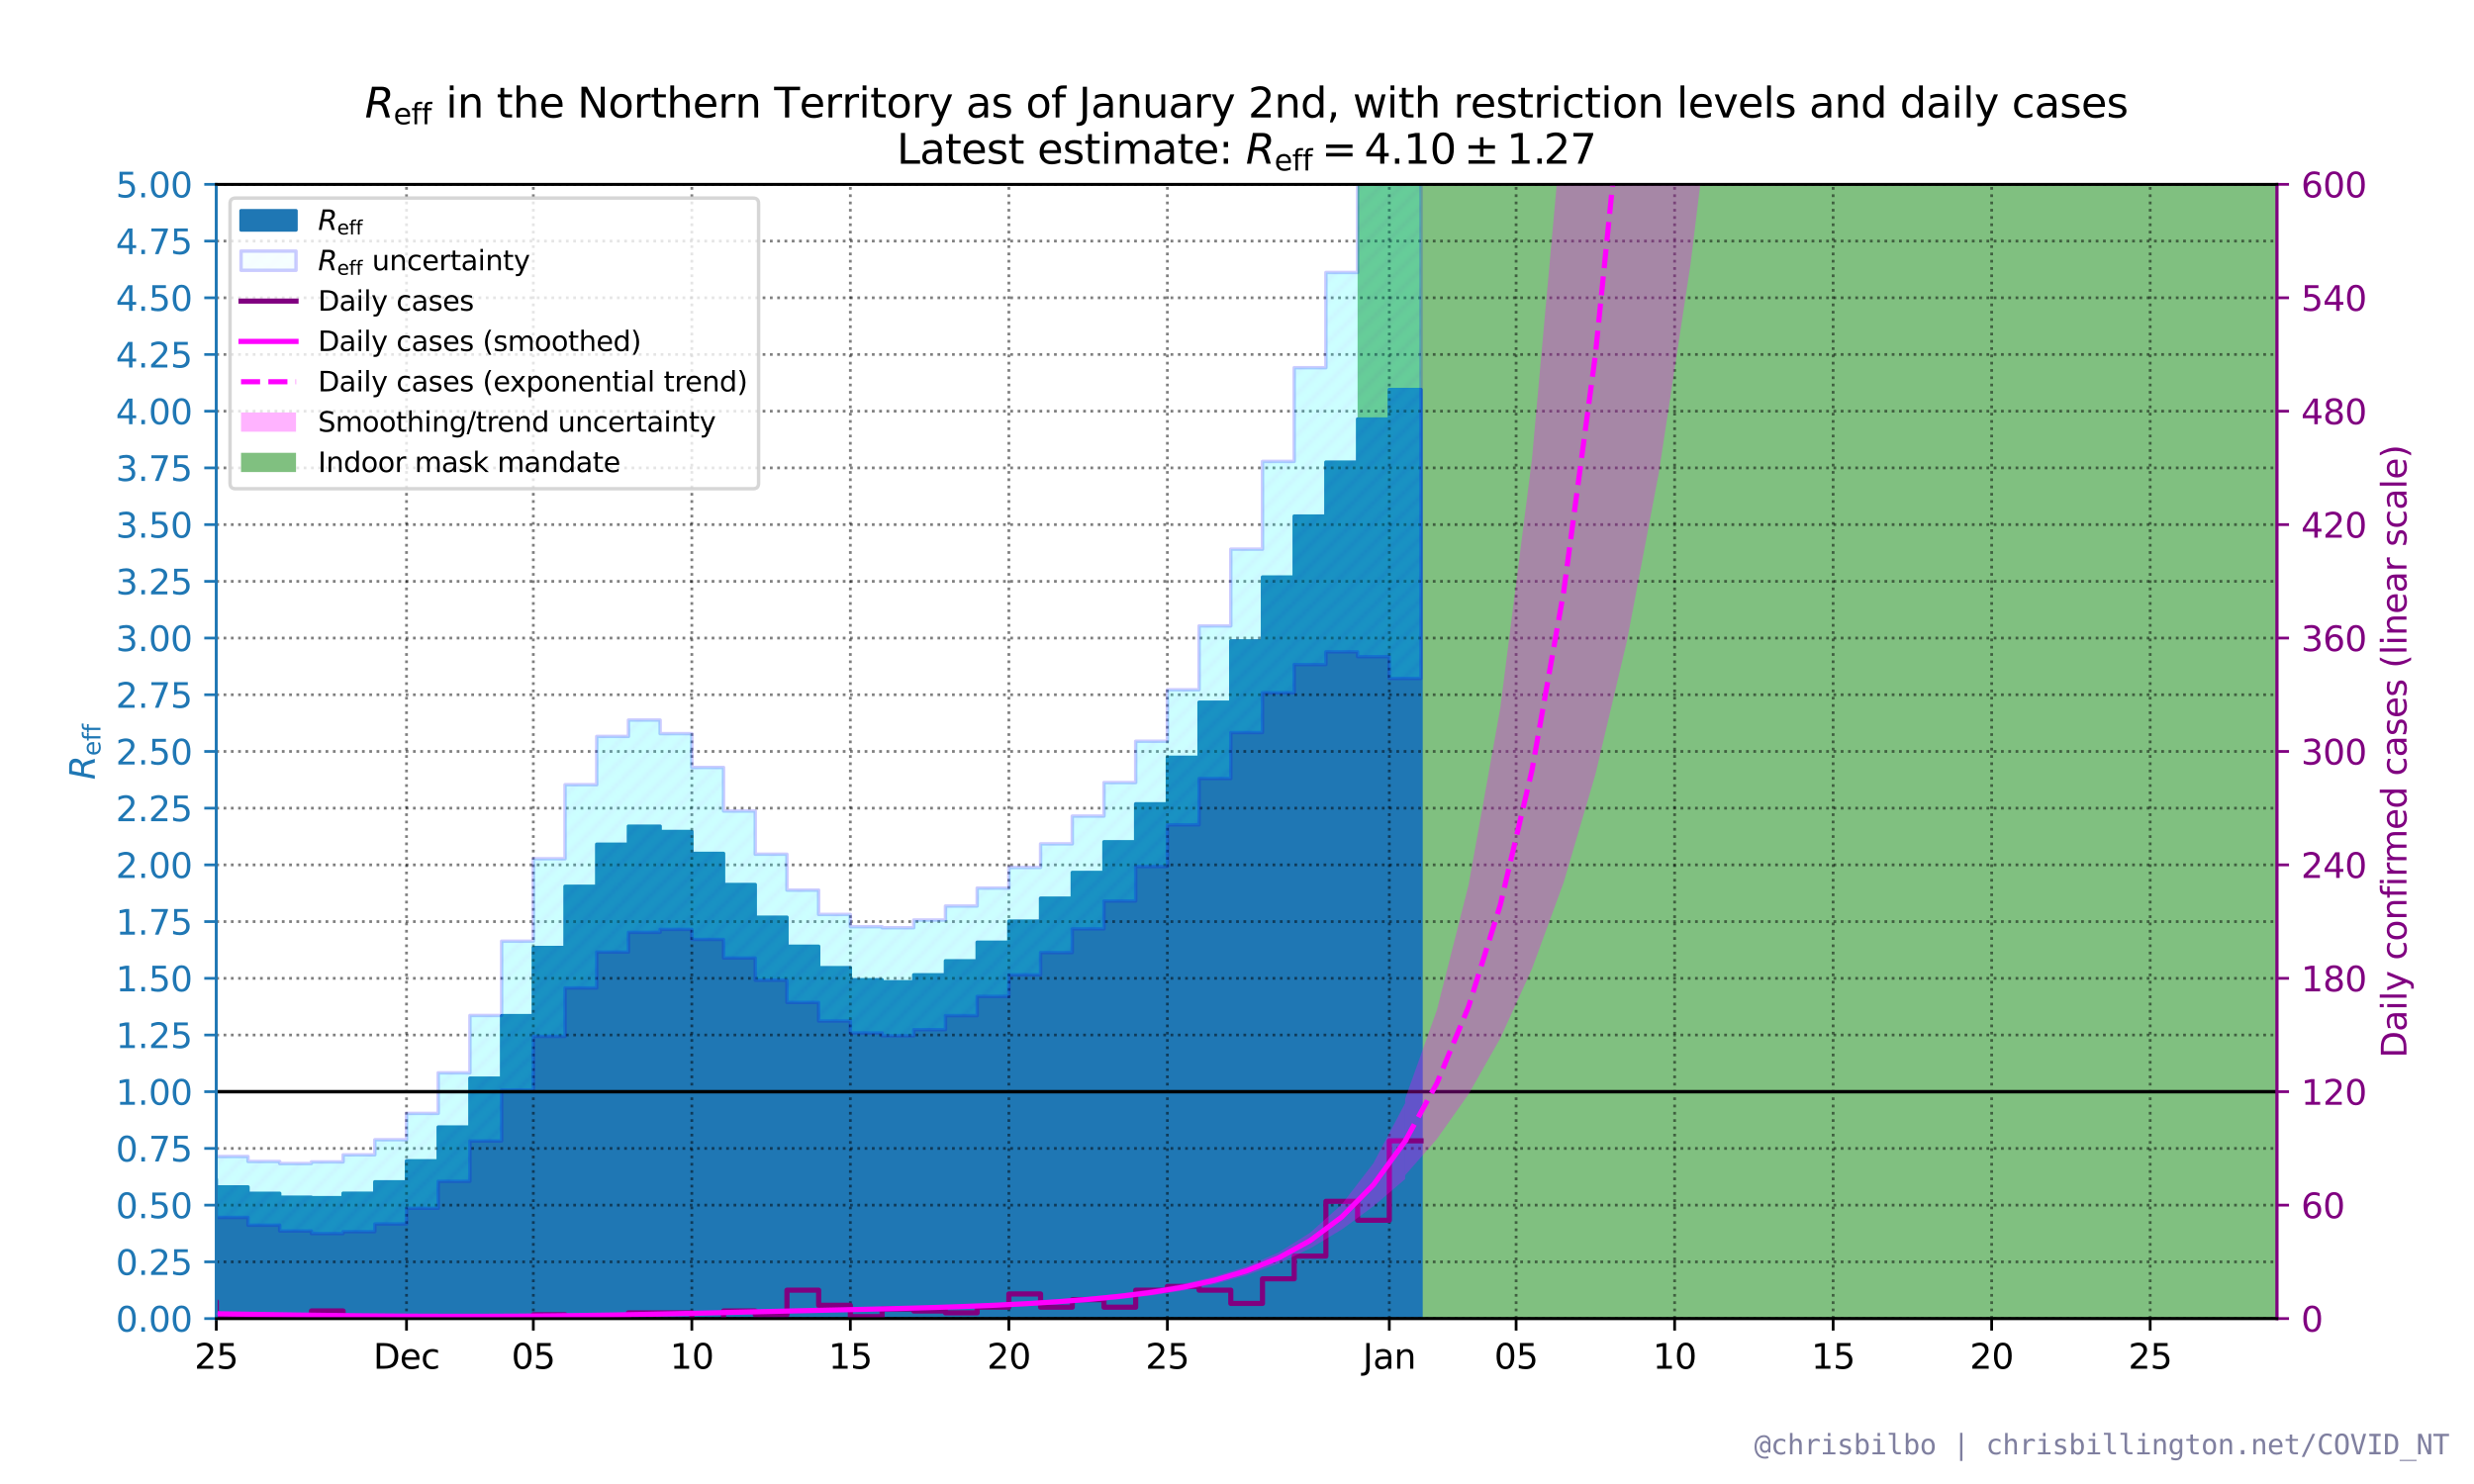 <?xml version="1.0" encoding="utf-8" standalone="no"?>
<!DOCTYPE svg PUBLIC "-//W3C//DTD SVG 1.1//EN"
  "http://www.w3.org/Graphics/SVG/1.1/DTD/svg11.dtd">
<svg xmlns:xlink="http://www.w3.org/1999/xlink" width="720pt" height="432pt" viewBox="0 0 720 432" xmlns="http://www.w3.org/2000/svg" version="1.1">
 <defs>
  <style type="text/css">*{stroke-linejoin: round; stroke-linecap: butt}</style>
 </defs>
 <g id="figure_1">
  <g id="patch_1">
   <path d="M 0 432 
L 720 432 
L 720 0 
L 0 0 
z
" style="fill: #ffffff"/>
  </g>
  <g id="axes_1">
   <g id="patch_2">
    <path d="M 62.948 383.84 
L 662.662 383.84 
L 662.662 53.664 
L 62.948 53.664 
z
" style="fill: #ffffff"/>
   </g>
   <g id="PolyCollection_1">
    <path d="M 662.662 1044.192 
L 395.097 1044.192 
L 395.097 -276.512 
L 662.662 -276.512 
L 662.662 -276.512 
L 662.662 1044.192 
z
" clip-path="url(#paf03a8552c)" style="fill: #80c080"/>
   </g>
   <g id="PolyCollection_2">
    <defs>
     <path id="m90bbe6a16a" d="M 35.269 -48.16 
L 35.269 -95.884 
L 35.269 -93.633 
L 44.495 -93.633 
L 44.495 -91.203 
L 53.722 -91.203 
L 53.722 -88.742 
L 62.948 -88.742 
L 62.948 -86.472 
L 72.174 -86.472 
L 72.174 -84.614 
L 81.401 -84.614 
L 81.401 -83.474 
L 90.627 -83.474 
L 90.627 -83.342 
L 99.853 -83.342 
L 99.853 -84.638 
L 109.08 -84.638 
L 109.08 -87.96 
L 118.306 -87.96 
L 118.306 -94.072 
L 127.533 -94.072 
L 127.533 -103.905 
L 136.759 -103.905 
L 136.759 -118.133 
L 145.985 -118.133 
L 145.985 -136.337 
L 155.212 -136.337 
L 155.212 -156.163 
L 164.438 -156.163 
L 164.438 -173.987 
L 173.664 -173.987 
L 173.664 -186.239 
L 182.891 -186.239 
L 182.891 -191.49 
L 192.117 -191.49 
L 192.117 -189.946 
L 201.344 -189.946 
L 201.344 -183.562 
L 210.57 -183.562 
L 210.57 -174.507 
L 219.796 -174.507 
L 219.796 -164.993 
L 229.023 -164.993 
L 229.023 -156.535 
L 238.249 -156.535 
L 238.249 -150.289 
L 247.475 -150.289 
L 247.475 -146.78 
L 256.702 -146.78 
L 256.702 -146.195 
L 265.928 -146.195 
L 265.928 -148.224 
L 275.155 -148.224 
L 275.155 -152.302 
L 284.381 -152.302 
L 284.381 -157.711 
L 293.607 -157.711 
L 293.607 -163.853 
L 302.834 -163.853 
L 302.834 -170.53 
L 312.06 -170.53 
L 312.06 -178.02 
L 321.286 -178.02 
L 321.286 -186.955 
L 330.513 -186.955 
L 330.513 -197.989 
L 339.739 -197.989 
L 339.739 -211.547 
L 348.966 -211.547 
L 348.966 -227.574 
L 358.192 -227.574 
L 358.192 -245.44 
L 367.418 -245.44 
L 367.418 -264.016 
L 376.645 -264.016 
L 376.645 -281.757 
L 385.871 -281.757 
L 385.871 -297.468 
L 395.097 -297.468 
L 395.097 -310.01 
L 404.324 -310.01 
L 404.324 -318.611 
L 413.55 -318.611 
L 413.55 -48.16 
L 413.55 -48.16 
L 404.324 -48.16 
L 404.324 -48.16 
L 395.097 -48.16 
L 395.097 -48.16 
L 385.871 -48.16 
L 385.871 -48.16 
L 376.645 -48.16 
L 376.645 -48.16 
L 367.418 -48.16 
L 367.418 -48.16 
L 358.192 -48.16 
L 358.192 -48.16 
L 348.966 -48.16 
L 348.966 -48.16 
L 339.739 -48.16 
L 339.739 -48.16 
L 330.513 -48.16 
L 330.513 -48.16 
L 321.286 -48.16 
L 321.286 -48.16 
L 312.06 -48.16 
L 312.06 -48.16 
L 302.834 -48.16 
L 302.834 -48.16 
L 293.607 -48.16 
L 293.607 -48.16 
L 284.381 -48.16 
L 284.381 -48.16 
L 275.155 -48.16 
L 275.155 -48.16 
L 265.928 -48.16 
L 265.928 -48.16 
L 256.702 -48.16 
L 256.702 -48.16 
L 247.475 -48.16 
L 247.475 -48.16 
L 238.249 -48.16 
L 238.249 -48.16 
L 229.023 -48.16 
L 229.023 -48.16 
L 219.796 -48.16 
L 219.796 -48.16 
L 210.57 -48.16 
L 210.57 -48.16 
L 201.344 -48.16 
L 201.344 -48.16 
L 192.117 -48.16 
L 192.117 -48.16 
L 182.891 -48.16 
L 182.891 -48.16 
L 173.664 -48.16 
L 173.664 -48.16 
L 164.438 -48.16 
L 164.438 -48.16 
L 155.212 -48.16 
L 155.212 -48.16 
L 145.985 -48.16 
L 145.985 -48.16 
L 136.759 -48.16 
L 136.759 -48.16 
L 127.533 -48.16 
L 127.533 -48.16 
L 118.306 -48.16 
L 118.306 -48.16 
L 109.08 -48.16 
L 109.08 -48.16 
L 99.853 -48.16 
L 99.853 -48.16 
L 90.627 -48.16 
L 90.627 -48.16 
L 81.401 -48.16 
L 81.401 -48.16 
L 72.174 -48.16 
L 72.174 -48.16 
L 62.948 -48.16 
L 62.948 -48.16 
L 53.722 -48.16 
L 53.722 -48.16 
L 44.495 -48.16 
L 44.495 -48.16 
L 35.269 -48.16 
L 35.269 -48.16 
z
" style="stroke: #1f77b4"/>
    </defs>
    <g clip-path="url(#paf03a8552c)">
     <use xlink:href="#m90bbe6a16a" x="0" y="432" style="fill: #1f77b4; stroke: #1f77b4"/>
    </g>
   </g>
   <g id="matplotlib.axis_1">
    <g id="xtick_1">
     <g id="line2d_1">
      <path d="M 62.948 383.84 
L 62.948 53.664 
" clip-path="url(#paf03a8552c)" style="fill: none; stroke-dasharray: 0.8,1.32; stroke-dashoffset: 0; stroke: #000000; stroke-opacity: 0.5; stroke-width: 0.8"/>
     </g>
     <g id="line2d_2">
      <defs>
       <path id="m3c9f169511" d="M 0 0 
L 0 3.5 
" style="stroke: #000000; stroke-width: 0.8"/>
      </defs>
      <g>
       <use xlink:href="#m3c9f169511" x="62.948" y="383.84" style="stroke: #000000; stroke-width: 0.8"/>
      </g>
     </g>
     <g id="text_1">
      <!-- 25 -->
      <g transform="translate(56.586 398.438)scale(0.1 -0.1)">
       <defs>
        <path id="DejaVuSans-32" d="M 1228 531 
L 3431 531 
L 3431 0 
L 469 0 
L 469 531 
Q 828 903 1448 1529 
Q 2069 2156 2228 2338 
Q 2531 2678 2651 2914 
Q 2772 3150 2772 3378 
Q 2772 3750 2511 3984 
Q 2250 4219 1831 4219 
Q 1534 4219 1204 4116 
Q 875 4013 500 3803 
L 500 4441 
Q 881 4594 1212 4672 
Q 1544 4750 1819 4750 
Q 2544 4750 2975 4387 
Q 3406 4025 3406 3419 
Q 3406 3131 3298 2873 
Q 3191 2616 2906 2266 
Q 2828 2175 2409 1742 
Q 1991 1309 1228 531 
z
" transform="scale(0.016)"/>
        <path id="DejaVuSans-35" d="M 691 4666 
L 3169 4666 
L 3169 4134 
L 1269 4134 
L 1269 2991 
Q 1406 3038 1543 3061 
Q 1681 3084 1819 3084 
Q 2600 3084 3056 2656 
Q 3513 2228 3513 1497 
Q 3513 744 3044 326 
Q 2575 -91 1722 -91 
Q 1428 -91 1123 -41 
Q 819 9 494 109 
L 494 744 
Q 775 591 1075 516 
Q 1375 441 1709 441 
Q 2250 441 2565 725 
Q 2881 1009 2881 1497 
Q 2881 1984 2565 2268 
Q 2250 2553 1709 2553 
Q 1456 2553 1204 2497 
Q 953 2441 691 2322 
L 691 4666 
z
" transform="scale(0.016)"/>
       </defs>
       <use xlink:href="#DejaVuSans-32"/>
       <use xlink:href="#DejaVuSans-35" x="63.623"/>
      </g>
     </g>
    </g>
    <g id="xtick_2">
     <g id="line2d_3">
      <path d="M 118.306 383.84 
L 118.306 53.664 
" clip-path="url(#paf03a8552c)" style="fill: none; stroke-dasharray: 0.8,1.32; stroke-dashoffset: 0; stroke: #000000; stroke-opacity: 0.5; stroke-width: 0.8"/>
     </g>
     <g id="line2d_4">
      <g>
       <use xlink:href="#m3c9f169511" x="118.306" y="383.84" style="stroke: #000000; stroke-width: 0.8"/>
      </g>
     </g>
     <g id="text_2">
      <!-- Dec -->
      <g transform="translate(108.63 398.438)scale(0.1 -0.1)">
       <defs>
        <path id="DejaVuSans-44" d="M 1259 4147 
L 1259 519 
L 2022 519 
Q 2988 519 3436 956 
Q 3884 1394 3884 2338 
Q 3884 3275 3436 3711 
Q 2988 4147 2022 4147 
L 1259 4147 
z
M 628 4666 
L 1925 4666 
Q 3281 4666 3915 4102 
Q 4550 3538 4550 2338 
Q 4550 1131 3912 565 
Q 3275 0 1925 0 
L 628 0 
L 628 4666 
z
" transform="scale(0.016)"/>
        <path id="DejaVuSans-65" d="M 3597 1894 
L 3597 1613 
L 953 1613 
Q 991 1019 1311 708 
Q 1631 397 2203 397 
Q 2534 397 2845 478 
Q 3156 559 3463 722 
L 3463 178 
Q 3153 47 2828 -22 
Q 2503 -91 2169 -91 
Q 1331 -91 842 396 
Q 353 884 353 1716 
Q 353 2575 817 3079 
Q 1281 3584 2069 3584 
Q 2775 3584 3186 3129 
Q 3597 2675 3597 1894 
z
M 3022 2063 
Q 3016 2534 2758 2815 
Q 2500 3097 2075 3097 
Q 1594 3097 1305 2825 
Q 1016 2553 972 2059 
L 3022 2063 
z
" transform="scale(0.016)"/>
        <path id="DejaVuSans-63" d="M 3122 3366 
L 3122 2828 
Q 2878 2963 2633 3030 
Q 2388 3097 2138 3097 
Q 1578 3097 1268 2742 
Q 959 2388 959 1747 
Q 959 1106 1268 751 
Q 1578 397 2138 397 
Q 2388 397 2633 464 
Q 2878 531 3122 666 
L 3122 134 
Q 2881 22 2623 -34 
Q 2366 -91 2075 -91 
Q 1284 -91 818 406 
Q 353 903 353 1747 
Q 353 2603 823 3093 
Q 1294 3584 2113 3584 
Q 2378 3584 2631 3529 
Q 2884 3475 3122 3366 
z
" transform="scale(0.016)"/>
       </defs>
       <use xlink:href="#DejaVuSans-44"/>
       <use xlink:href="#DejaVuSans-65" x="77.002"/>
       <use xlink:href="#DejaVuSans-63" x="138.525"/>
      </g>
     </g>
    </g>
    <g id="xtick_3">
     <g id="line2d_5">
      <path d="M 155.212 383.84 
L 155.212 53.664 
" clip-path="url(#paf03a8552c)" style="fill: none; stroke-dasharray: 0.8,1.32; stroke-dashoffset: 0; stroke: #000000; stroke-opacity: 0.5; stroke-width: 0.8"/>
     </g>
     <g id="line2d_6">
      <g>
       <use xlink:href="#m3c9f169511" x="155.212" y="383.84" style="stroke: #000000; stroke-width: 0.8"/>
      </g>
     </g>
     <g id="text_3">
      <!-- 05 -->
      <g transform="translate(148.849 398.438)scale(0.1 -0.1)">
       <defs>
        <path id="DejaVuSans-30" d="M 2034 4250 
Q 1547 4250 1301 3770 
Q 1056 3291 1056 2328 
Q 1056 1369 1301 889 
Q 1547 409 2034 409 
Q 2525 409 2770 889 
Q 3016 1369 3016 2328 
Q 3016 3291 2770 3770 
Q 2525 4250 2034 4250 
z
M 2034 4750 
Q 2819 4750 3233 4129 
Q 3647 3509 3647 2328 
Q 3647 1150 3233 529 
Q 2819 -91 2034 -91 
Q 1250 -91 836 529 
Q 422 1150 422 2328 
Q 422 3509 836 4129 
Q 1250 4750 2034 4750 
z
" transform="scale(0.016)"/>
       </defs>
       <use xlink:href="#DejaVuSans-30"/>
       <use xlink:href="#DejaVuSans-35" x="63.623"/>
      </g>
     </g>
    </g>
    <g id="xtick_4">
     <g id="line2d_7">
      <path d="M 201.344 383.84 
L 201.344 53.664 
" clip-path="url(#paf03a8552c)" style="fill: none; stroke-dasharray: 0.8,1.32; stroke-dashoffset: 0; stroke: #000000; stroke-opacity: 0.5; stroke-width: 0.8"/>
     </g>
     <g id="line2d_8">
      <g>
       <use xlink:href="#m3c9f169511" x="201.344" y="383.84" style="stroke: #000000; stroke-width: 0.8"/>
      </g>
     </g>
     <g id="text_4">
      <!-- 10 -->
      <g transform="translate(194.981 398.438)scale(0.1 -0.1)">
       <defs>
        <path id="DejaVuSans-31" d="M 794 531 
L 1825 531 
L 1825 4091 
L 703 3866 
L 703 4441 
L 1819 4666 
L 2450 4666 
L 2450 531 
L 3481 531 
L 3481 0 
L 794 0 
L 794 531 
z
" transform="scale(0.016)"/>
       </defs>
       <use xlink:href="#DejaVuSans-31"/>
       <use xlink:href="#DejaVuSans-30" x="63.623"/>
      </g>
     </g>
    </g>
    <g id="xtick_5">
     <g id="line2d_9">
      <path d="M 247.475 383.84 
L 247.475 53.664 
" clip-path="url(#paf03a8552c)" style="fill: none; stroke-dasharray: 0.8,1.32; stroke-dashoffset: 0; stroke: #000000; stroke-opacity: 0.5; stroke-width: 0.8"/>
     </g>
     <g id="line2d_10">
      <g>
       <use xlink:href="#m3c9f169511" x="247.475" y="383.84" style="stroke: #000000; stroke-width: 0.8"/>
      </g>
     </g>
     <g id="text_5">
      <!-- 15 -->
      <g transform="translate(241.113 398.438)scale(0.1 -0.1)">
       <use xlink:href="#DejaVuSans-31"/>
       <use xlink:href="#DejaVuSans-35" x="63.623"/>
      </g>
     </g>
    </g>
    <g id="xtick_6">
     <g id="line2d_11">
      <path d="M 293.607 383.84 
L 293.607 53.664 
" clip-path="url(#paf03a8552c)" style="fill: none; stroke-dasharray: 0.8,1.32; stroke-dashoffset: 0; stroke: #000000; stroke-opacity: 0.5; stroke-width: 0.8"/>
     </g>
     <g id="line2d_12">
      <g>
       <use xlink:href="#m3c9f169511" x="293.607" y="383.84" style="stroke: #000000; stroke-width: 0.8"/>
      </g>
     </g>
     <g id="text_6">
      <!-- 20 -->
      <g transform="translate(287.245 398.438)scale(0.1 -0.1)">
       <use xlink:href="#DejaVuSans-32"/>
       <use xlink:href="#DejaVuSans-30" x="63.623"/>
      </g>
     </g>
    </g>
    <g id="xtick_7">
     <g id="line2d_13">
      <path d="M 339.739 383.84 
L 339.739 53.664 
" clip-path="url(#paf03a8552c)" style="fill: none; stroke-dasharray: 0.8,1.32; stroke-dashoffset: 0; stroke: #000000; stroke-opacity: 0.5; stroke-width: 0.8"/>
     </g>
     <g id="line2d_14">
      <g>
       <use xlink:href="#m3c9f169511" x="339.739" y="383.84" style="stroke: #000000; stroke-width: 0.8"/>
      </g>
     </g>
     <g id="text_7">
      <!-- 25 -->
      <g transform="translate(333.377 398.438)scale(0.1 -0.1)">
       <use xlink:href="#DejaVuSans-32"/>
       <use xlink:href="#DejaVuSans-35" x="63.623"/>
      </g>
     </g>
    </g>
    <g id="xtick_8">
     <g id="line2d_15">
      <path d="M 404.324 383.84 
L 404.324 53.664 
" clip-path="url(#paf03a8552c)" style="fill: none; stroke-dasharray: 0.8,1.32; stroke-dashoffset: 0; stroke: #000000; stroke-opacity: 0.5; stroke-width: 0.8"/>
     </g>
     <g id="line2d_16">
      <g>
       <use xlink:href="#m3c9f169511" x="404.324" y="383.84" style="stroke: #000000; stroke-width: 0.8"/>
      </g>
     </g>
     <g id="text_8">
      <!-- Jan -->
      <g transform="translate(396.616 398.438)scale(0.1 -0.1)">
       <defs>
        <path id="DejaVuSans-4a" d="M 628 4666 
L 1259 4666 
L 1259 325 
Q 1259 -519 939 -900 
Q 619 -1281 -91 -1281 
L -331 -1281 
L -331 -750 
L -134 -750 
Q 284 -750 456 -515 
Q 628 -281 628 325 
L 628 4666 
z
" transform="scale(0.016)"/>
        <path id="DejaVuSans-61" d="M 2194 1759 
Q 1497 1759 1228 1600 
Q 959 1441 959 1056 
Q 959 750 1161 570 
Q 1363 391 1709 391 
Q 2188 391 2477 730 
Q 2766 1069 2766 1631 
L 2766 1759 
L 2194 1759 
z
M 3341 1997 
L 3341 0 
L 2766 0 
L 2766 531 
Q 2569 213 2275 61 
Q 1981 -91 1556 -91 
Q 1019 -91 701 211 
Q 384 513 384 1019 
Q 384 1609 779 1909 
Q 1175 2209 1959 2209 
L 2766 2209 
L 2766 2266 
Q 2766 2663 2505 2880 
Q 2244 3097 1772 3097 
Q 1472 3097 1187 3025 
Q 903 2953 641 2809 
L 641 3341 
Q 956 3463 1253 3523 
Q 1550 3584 1831 3584 
Q 2591 3584 2966 3190 
Q 3341 2797 3341 1997 
z
" transform="scale(0.016)"/>
        <path id="DejaVuSans-6e" d="M 3513 2113 
L 3513 0 
L 2938 0 
L 2938 2094 
Q 2938 2591 2744 2837 
Q 2550 3084 2163 3084 
Q 1697 3084 1428 2787 
Q 1159 2491 1159 1978 
L 1159 0 
L 581 0 
L 581 3500 
L 1159 3500 
L 1159 2956 
Q 1366 3272 1645 3428 
Q 1925 3584 2291 3584 
Q 2894 3584 3203 3211 
Q 3513 2838 3513 2113 
z
" transform="scale(0.016)"/>
       </defs>
       <use xlink:href="#DejaVuSans-4a"/>
       <use xlink:href="#DejaVuSans-61" x="29.492"/>
       <use xlink:href="#DejaVuSans-6e" x="90.771"/>
      </g>
     </g>
    </g>
    <g id="xtick_9">
     <g id="line2d_17">
      <path d="M 441.229 383.84 
L 441.229 53.664 
" clip-path="url(#paf03a8552c)" style="fill: none; stroke-dasharray: 0.8,1.32; stroke-dashoffset: 0; stroke: #000000; stroke-opacity: 0.5; stroke-width: 0.8"/>
     </g>
     <g id="line2d_18">
      <g>
       <use xlink:href="#m3c9f169511" x="441.229" y="383.84" style="stroke: #000000; stroke-width: 0.8"/>
      </g>
     </g>
     <g id="text_9">
      <!-- 05 -->
      <g transform="translate(434.867 398.438)scale(0.1 -0.1)">
       <use xlink:href="#DejaVuSans-30"/>
       <use xlink:href="#DejaVuSans-35" x="63.623"/>
      </g>
     </g>
    </g>
    <g id="xtick_10">
     <g id="line2d_19">
      <path d="M 487.361 383.84 
L 487.361 53.664 
" clip-path="url(#paf03a8552c)" style="fill: none; stroke-dasharray: 0.8,1.32; stroke-dashoffset: 0; stroke: #000000; stroke-opacity: 0.5; stroke-width: 0.8"/>
     </g>
     <g id="line2d_20">
      <g>
       <use xlink:href="#m3c9f169511" x="487.361" y="383.84" style="stroke: #000000; stroke-width: 0.8"/>
      </g>
     </g>
     <g id="text_10">
      <!-- 10 -->
      <g transform="translate(480.999 398.438)scale(0.1 -0.1)">
       <use xlink:href="#DejaVuSans-31"/>
       <use xlink:href="#DejaVuSans-30" x="63.623"/>
      </g>
     </g>
    </g>
    <g id="xtick_11">
     <g id="line2d_21">
      <path d="M 533.493 383.84 
L 533.493 53.664 
" clip-path="url(#paf03a8552c)" style="fill: none; stroke-dasharray: 0.8,1.32; stroke-dashoffset: 0; stroke: #000000; stroke-opacity: 0.5; stroke-width: 0.8"/>
     </g>
     <g id="line2d_22">
      <g>
       <use xlink:href="#m3c9f169511" x="533.493" y="383.84" style="stroke: #000000; stroke-width: 0.8"/>
      </g>
     </g>
     <g id="text_11">
      <!-- 15 -->
      <g transform="translate(527.131 398.438)scale(0.1 -0.1)">
       <use xlink:href="#DejaVuSans-31"/>
       <use xlink:href="#DejaVuSans-35" x="63.623"/>
      </g>
     </g>
    </g>
    <g id="xtick_12">
     <g id="line2d_23">
      <path d="M 579.625 383.84 
L 579.625 53.664 
" clip-path="url(#paf03a8552c)" style="fill: none; stroke-dasharray: 0.8,1.32; stroke-dashoffset: 0; stroke: #000000; stroke-opacity: 0.5; stroke-width: 0.8"/>
     </g>
     <g id="line2d_24">
      <g>
       <use xlink:href="#m3c9f169511" x="579.625" y="383.84" style="stroke: #000000; stroke-width: 0.8"/>
      </g>
     </g>
     <g id="text_12">
      <!-- 20 -->
      <g transform="translate(573.262 398.438)scale(0.1 -0.1)">
       <use xlink:href="#DejaVuSans-32"/>
       <use xlink:href="#DejaVuSans-30" x="63.623"/>
      </g>
     </g>
    </g>
    <g id="xtick_13">
     <g id="line2d_25">
      <path d="M 625.757 383.84 
L 625.757 53.664 
" clip-path="url(#paf03a8552c)" style="fill: none; stroke-dasharray: 0.8,1.32; stroke-dashoffset: 0; stroke: #000000; stroke-opacity: 0.5; stroke-width: 0.8"/>
     </g>
     <g id="line2d_26">
      <g>
       <use xlink:href="#m3c9f169511" x="625.757" y="383.84" style="stroke: #000000; stroke-width: 0.8"/>
      </g>
     </g>
     <g id="text_13">
      <!-- 25 -->
      <g transform="translate(619.394 398.438)scale(0.1 -0.1)">
       <use xlink:href="#DejaVuSans-32"/>
       <use xlink:href="#DejaVuSans-35" x="63.623"/>
      </g>
     </g>
    </g>
   </g>
   <g id="matplotlib.axis_2">
    <g id="ytick_1">
     <g id="line2d_27">
      <path d="M 62.948 383.84 
L 662.662 383.84 
" clip-path="url(#paf03a8552c)" style="fill: none; stroke-dasharray: 0.8,1.32; stroke-dashoffset: 0; stroke: #000000; stroke-opacity: 0.5; stroke-width: 0.8"/>
     </g>
     <g id="line2d_28">
      <defs>
       <path id="m2a02a4e7a8" d="M 0 0 
L -3.5 0 
" style="stroke: #1f77b4; stroke-width: 0.8"/>
      </defs>
      <g>
       <use xlink:href="#m2a02a4e7a8" x="62.948" y="383.84" style="fill: #1f77b4; stroke: #1f77b4; stroke-width: 0.8"/>
      </g>
     </g>
     <g id="text_14">
      <!-- 0.00 -->
      <g style="fill: #1f77b4" transform="translate(33.682 387.639)scale(0.1 -0.1)">
       <defs>
        <path id="DejaVuSans-2e" d="M 684 794 
L 1344 794 
L 1344 0 
L 684 0 
L 684 794 
z
" transform="scale(0.016)"/>
       </defs>
       <use xlink:href="#DejaVuSans-30"/>
       <use xlink:href="#DejaVuSans-2e" x="63.623"/>
       <use xlink:href="#DejaVuSans-30" x="95.41"/>
       <use xlink:href="#DejaVuSans-30" x="159.033"/>
      </g>
     </g>
    </g>
    <g id="ytick_2">
     <g id="line2d_29">
      <path d="M 62.948 367.331 
L 662.662 367.331 
" clip-path="url(#paf03a8552c)" style="fill: none; stroke-dasharray: 0.8,1.32; stroke-dashoffset: 0; stroke: #000000; stroke-opacity: 0.5; stroke-width: 0.8"/>
     </g>
     <g id="line2d_30">
      <g>
       <use xlink:href="#m2a02a4e7a8" x="62.948" y="367.331" style="fill: #1f77b4; stroke: #1f77b4; stroke-width: 0.8"/>
      </g>
     </g>
     <g id="text_15">
      <!-- 0.25 -->
      <g style="fill: #1f77b4" transform="translate(33.682 371.13)scale(0.1 -0.1)">
       <use xlink:href="#DejaVuSans-30"/>
       <use xlink:href="#DejaVuSans-2e" x="63.623"/>
       <use xlink:href="#DejaVuSans-32" x="95.41"/>
       <use xlink:href="#DejaVuSans-35" x="159.033"/>
      </g>
     </g>
    </g>
    <g id="ytick_3">
     <g id="line2d_31">
      <path d="M 62.948 350.822 
L 662.662 350.822 
" clip-path="url(#paf03a8552c)" style="fill: none; stroke-dasharray: 0.8,1.32; stroke-dashoffset: 0; stroke: #000000; stroke-opacity: 0.5; stroke-width: 0.8"/>
     </g>
     <g id="line2d_32">
      <g>
       <use xlink:href="#m2a02a4e7a8" x="62.948" y="350.822" style="fill: #1f77b4; stroke: #1f77b4; stroke-width: 0.8"/>
      </g>
     </g>
     <g id="text_16">
      <!-- 0.50 -->
      <g style="fill: #1f77b4" transform="translate(33.682 354.622)scale(0.1 -0.1)">
       <use xlink:href="#DejaVuSans-30"/>
       <use xlink:href="#DejaVuSans-2e" x="63.623"/>
       <use xlink:href="#DejaVuSans-35" x="95.41"/>
       <use xlink:href="#DejaVuSans-30" x="159.033"/>
      </g>
     </g>
    </g>
    <g id="ytick_4">
     <g id="line2d_33">
      <path d="M 62.948 334.314 
L 662.662 334.314 
" clip-path="url(#paf03a8552c)" style="fill: none; stroke-dasharray: 0.8,1.32; stroke-dashoffset: 0; stroke: #000000; stroke-opacity: 0.5; stroke-width: 0.8"/>
     </g>
     <g id="line2d_34">
      <g>
       <use xlink:href="#m2a02a4e7a8" x="62.948" y="334.314" style="fill: #1f77b4; stroke: #1f77b4; stroke-width: 0.8"/>
      </g>
     </g>
     <g id="text_17">
      <!-- 0.75 -->
      <g style="fill: #1f77b4" transform="translate(33.682 338.113)scale(0.1 -0.1)">
       <defs>
        <path id="DejaVuSans-37" d="M 525 4666 
L 3525 4666 
L 3525 4397 
L 1831 0 
L 1172 0 
L 2766 4134 
L 525 4134 
L 525 4666 
z
" transform="scale(0.016)"/>
       </defs>
       <use xlink:href="#DejaVuSans-30"/>
       <use xlink:href="#DejaVuSans-2e" x="63.623"/>
       <use xlink:href="#DejaVuSans-37" x="95.41"/>
       <use xlink:href="#DejaVuSans-35" x="159.033"/>
      </g>
     </g>
    </g>
    <g id="ytick_5">
     <g id="line2d_35">
      <path d="M 62.948 317.805 
L 662.662 317.805 
" clip-path="url(#paf03a8552c)" style="fill: none; stroke-dasharray: 0.8,1.32; stroke-dashoffset: 0; stroke: #000000; stroke-opacity: 0.5; stroke-width: 0.8"/>
     </g>
     <g id="line2d_36">
      <g>
       <use xlink:href="#m2a02a4e7a8" x="62.948" y="317.805" style="fill: #1f77b4; stroke: #1f77b4; stroke-width: 0.8"/>
      </g>
     </g>
     <g id="text_18">
      <!-- 1.00 -->
      <g style="fill: #1f77b4" transform="translate(33.682 321.604)scale(0.1 -0.1)">
       <use xlink:href="#DejaVuSans-31"/>
       <use xlink:href="#DejaVuSans-2e" x="63.623"/>
       <use xlink:href="#DejaVuSans-30" x="95.41"/>
       <use xlink:href="#DejaVuSans-30" x="159.033"/>
      </g>
     </g>
    </g>
    <g id="ytick_6">
     <g id="line2d_37">
      <path d="M 62.948 301.296 
L 662.662 301.296 
" clip-path="url(#paf03a8552c)" style="fill: none; stroke-dasharray: 0.8,1.32; stroke-dashoffset: 0; stroke: #000000; stroke-opacity: 0.5; stroke-width: 0.8"/>
     </g>
     <g id="line2d_38">
      <g>
       <use xlink:href="#m2a02a4e7a8" x="62.948" y="301.296" style="fill: #1f77b4; stroke: #1f77b4; stroke-width: 0.8"/>
      </g>
     </g>
     <g id="text_19">
      <!-- 1.25 -->
      <g style="fill: #1f77b4" transform="translate(33.682 305.095)scale(0.1 -0.1)">
       <use xlink:href="#DejaVuSans-31"/>
       <use xlink:href="#DejaVuSans-2e" x="63.623"/>
       <use xlink:href="#DejaVuSans-32" x="95.41"/>
       <use xlink:href="#DejaVuSans-35" x="159.033"/>
      </g>
     </g>
    </g>
    <g id="ytick_7">
     <g id="line2d_39">
      <path d="M 62.948 284.787 
L 662.662 284.787 
" clip-path="url(#paf03a8552c)" style="fill: none; stroke-dasharray: 0.8,1.32; stroke-dashoffset: 0; stroke: #000000; stroke-opacity: 0.5; stroke-width: 0.8"/>
     </g>
     <g id="line2d_40">
      <g>
       <use xlink:href="#m2a02a4e7a8" x="62.948" y="284.787" style="fill: #1f77b4; stroke: #1f77b4; stroke-width: 0.8"/>
      </g>
     </g>
     <g id="text_20">
      <!-- 1.50 -->
      <g style="fill: #1f77b4" transform="translate(33.682 288.586)scale(0.1 -0.1)">
       <use xlink:href="#DejaVuSans-31"/>
       <use xlink:href="#DejaVuSans-2e" x="63.623"/>
       <use xlink:href="#DejaVuSans-35" x="95.41"/>
       <use xlink:href="#DejaVuSans-30" x="159.033"/>
      </g>
     </g>
    </g>
    <g id="ytick_8">
     <g id="line2d_41">
      <path d="M 62.948 268.278 
L 662.662 268.278 
" clip-path="url(#paf03a8552c)" style="fill: none; stroke-dasharray: 0.8,1.32; stroke-dashoffset: 0; stroke: #000000; stroke-opacity: 0.5; stroke-width: 0.8"/>
     </g>
     <g id="line2d_42">
      <g>
       <use xlink:href="#m2a02a4e7a8" x="62.948" y="268.278" style="fill: #1f77b4; stroke: #1f77b4; stroke-width: 0.8"/>
      </g>
     </g>
     <g id="text_21">
      <!-- 1.75 -->
      <g style="fill: #1f77b4" transform="translate(33.682 272.078)scale(0.1 -0.1)">
       <use xlink:href="#DejaVuSans-31"/>
       <use xlink:href="#DejaVuSans-2e" x="63.623"/>
       <use xlink:href="#DejaVuSans-37" x="95.41"/>
       <use xlink:href="#DejaVuSans-35" x="159.033"/>
      </g>
     </g>
    </g>
    <g id="ytick_9">
     <g id="line2d_43">
      <path d="M 62.948 251.77 
L 662.662 251.77 
" clip-path="url(#paf03a8552c)" style="fill: none; stroke-dasharray: 0.8,1.32; stroke-dashoffset: 0; stroke: #000000; stroke-opacity: 0.5; stroke-width: 0.8"/>
     </g>
     <g id="line2d_44">
      <g>
       <use xlink:href="#m2a02a4e7a8" x="62.948" y="251.77" style="fill: #1f77b4; stroke: #1f77b4; stroke-width: 0.8"/>
      </g>
     </g>
     <g id="text_22">
      <!-- 2.00 -->
      <g style="fill: #1f77b4" transform="translate(33.682 255.569)scale(0.1 -0.1)">
       <use xlink:href="#DejaVuSans-32"/>
       <use xlink:href="#DejaVuSans-2e" x="63.623"/>
       <use xlink:href="#DejaVuSans-30" x="95.41"/>
       <use xlink:href="#DejaVuSans-30" x="159.033"/>
      </g>
     </g>
    </g>
    <g id="ytick_10">
     <g id="line2d_45">
      <path d="M 62.948 235.261 
L 662.662 235.261 
" clip-path="url(#paf03a8552c)" style="fill: none; stroke-dasharray: 0.8,1.32; stroke-dashoffset: 0; stroke: #000000; stroke-opacity: 0.5; stroke-width: 0.8"/>
     </g>
     <g id="line2d_46">
      <g>
       <use xlink:href="#m2a02a4e7a8" x="62.948" y="235.261" style="fill: #1f77b4; stroke: #1f77b4; stroke-width: 0.8"/>
      </g>
     </g>
     <g id="text_23">
      <!-- 2.25 -->
      <g style="fill: #1f77b4" transform="translate(33.682 239.06)scale(0.1 -0.1)">
       <use xlink:href="#DejaVuSans-32"/>
       <use xlink:href="#DejaVuSans-2e" x="63.623"/>
       <use xlink:href="#DejaVuSans-32" x="95.41"/>
       <use xlink:href="#DejaVuSans-35" x="159.033"/>
      </g>
     </g>
    </g>
    <g id="ytick_11">
     <g id="line2d_47">
      <path d="M 62.948 218.752 
L 662.662 218.752 
" clip-path="url(#paf03a8552c)" style="fill: none; stroke-dasharray: 0.8,1.32; stroke-dashoffset: 0; stroke: #000000; stroke-opacity: 0.5; stroke-width: 0.8"/>
     </g>
     <g id="line2d_48">
      <g>
       <use xlink:href="#m2a02a4e7a8" x="62.948" y="218.752" style="fill: #1f77b4; stroke: #1f77b4; stroke-width: 0.8"/>
      </g>
     </g>
     <g id="text_24">
      <!-- 2.50 -->
      <g style="fill: #1f77b4" transform="translate(33.682 222.551)scale(0.1 -0.1)">
       <use xlink:href="#DejaVuSans-32"/>
       <use xlink:href="#DejaVuSans-2e" x="63.623"/>
       <use xlink:href="#DejaVuSans-35" x="95.41"/>
       <use xlink:href="#DejaVuSans-30" x="159.033"/>
      </g>
     </g>
    </g>
    <g id="ytick_12">
     <g id="line2d_49">
      <path d="M 62.948 202.243 
L 662.662 202.243 
" clip-path="url(#paf03a8552c)" style="fill: none; stroke-dasharray: 0.8,1.32; stroke-dashoffset: 0; stroke: #000000; stroke-opacity: 0.5; stroke-width: 0.8"/>
     </g>
     <g id="line2d_50">
      <g>
       <use xlink:href="#m2a02a4e7a8" x="62.948" y="202.243" style="fill: #1f77b4; stroke: #1f77b4; stroke-width: 0.8"/>
      </g>
     </g>
     <g id="text_25">
      <!-- 2.75 -->
      <g style="fill: #1f77b4" transform="translate(33.682 206.042)scale(0.1 -0.1)">
       <use xlink:href="#DejaVuSans-32"/>
       <use xlink:href="#DejaVuSans-2e" x="63.623"/>
       <use xlink:href="#DejaVuSans-37" x="95.41"/>
       <use xlink:href="#DejaVuSans-35" x="159.033"/>
      </g>
     </g>
    </g>
    <g id="ytick_13">
     <g id="line2d_51">
      <path d="M 62.948 185.734 
L 662.662 185.734 
" clip-path="url(#paf03a8552c)" style="fill: none; stroke-dasharray: 0.8,1.32; stroke-dashoffset: 0; stroke: #000000; stroke-opacity: 0.5; stroke-width: 0.8"/>
     </g>
     <g id="line2d_52">
      <g>
       <use xlink:href="#m2a02a4e7a8" x="62.948" y="185.734" style="fill: #1f77b4; stroke: #1f77b4; stroke-width: 0.8"/>
      </g>
     </g>
     <g id="text_26">
      <!-- 3.00 -->
      <g style="fill: #1f77b4" transform="translate(33.682 189.534)scale(0.1 -0.1)">
       <defs>
        <path id="DejaVuSans-33" d="M 2597 2516 
Q 3050 2419 3304 2112 
Q 3559 1806 3559 1356 
Q 3559 666 3084 287 
Q 2609 -91 1734 -91 
Q 1441 -91 1130 -33 
Q 819 25 488 141 
L 488 750 
Q 750 597 1062 519 
Q 1375 441 1716 441 
Q 2309 441 2620 675 
Q 2931 909 2931 1356 
Q 2931 1769 2642 2001 
Q 2353 2234 1838 2234 
L 1294 2234 
L 1294 2753 
L 1863 2753 
Q 2328 2753 2575 2939 
Q 2822 3125 2822 3475 
Q 2822 3834 2567 4026 
Q 2313 4219 1838 4219 
Q 1578 4219 1281 4162 
Q 984 4106 628 3988 
L 628 4550 
Q 988 4650 1302 4700 
Q 1616 4750 1894 4750 
Q 2613 4750 3031 4423 
Q 3450 4097 3450 3541 
Q 3450 3153 3228 2886 
Q 3006 2619 2597 2516 
z
" transform="scale(0.016)"/>
       </defs>
       <use xlink:href="#DejaVuSans-33"/>
       <use xlink:href="#DejaVuSans-2e" x="63.623"/>
       <use xlink:href="#DejaVuSans-30" x="95.41"/>
       <use xlink:href="#DejaVuSans-30" x="159.033"/>
      </g>
     </g>
    </g>
    <g id="ytick_14">
     <g id="line2d_53">
      <path d="M 62.948 169.226 
L 662.662 169.226 
" clip-path="url(#paf03a8552c)" style="fill: none; stroke-dasharray: 0.8,1.32; stroke-dashoffset: 0; stroke: #000000; stroke-opacity: 0.5; stroke-width: 0.8"/>
     </g>
     <g id="line2d_54">
      <g>
       <use xlink:href="#m2a02a4e7a8" x="62.948" y="169.226" style="fill: #1f77b4; stroke: #1f77b4; stroke-width: 0.8"/>
      </g>
     </g>
     <g id="text_27">
      <!-- 3.25 -->
      <g style="fill: #1f77b4" transform="translate(33.682 173.025)scale(0.1 -0.1)">
       <use xlink:href="#DejaVuSans-33"/>
       <use xlink:href="#DejaVuSans-2e" x="63.623"/>
       <use xlink:href="#DejaVuSans-32" x="95.41"/>
       <use xlink:href="#DejaVuSans-35" x="159.033"/>
      </g>
     </g>
    </g>
    <g id="ytick_15">
     <g id="line2d_55">
      <path d="M 62.948 152.717 
L 662.662 152.717 
" clip-path="url(#paf03a8552c)" style="fill: none; stroke-dasharray: 0.8,1.32; stroke-dashoffset: 0; stroke: #000000; stroke-opacity: 0.5; stroke-width: 0.8"/>
     </g>
     <g id="line2d_56">
      <g>
       <use xlink:href="#m2a02a4e7a8" x="62.948" y="152.717" style="fill: #1f77b4; stroke: #1f77b4; stroke-width: 0.8"/>
      </g>
     </g>
     <g id="text_28">
      <!-- 3.50 -->
      <g style="fill: #1f77b4" transform="translate(33.682 156.516)scale(0.1 -0.1)">
       <use xlink:href="#DejaVuSans-33"/>
       <use xlink:href="#DejaVuSans-2e" x="63.623"/>
       <use xlink:href="#DejaVuSans-35" x="95.41"/>
       <use xlink:href="#DejaVuSans-30" x="159.033"/>
      </g>
     </g>
    </g>
    <g id="ytick_16">
     <g id="line2d_57">
      <path d="M 62.948 136.208 
L 662.662 136.208 
" clip-path="url(#paf03a8552c)" style="fill: none; stroke-dasharray: 0.8,1.32; stroke-dashoffset: 0; stroke: #000000; stroke-opacity: 0.5; stroke-width: 0.8"/>
     </g>
     <g id="line2d_58">
      <g>
       <use xlink:href="#m2a02a4e7a8" x="62.948" y="136.208" style="fill: #1f77b4; stroke: #1f77b4; stroke-width: 0.8"/>
      </g>
     </g>
     <g id="text_29">
      <!-- 3.75 -->
      <g style="fill: #1f77b4" transform="translate(33.682 140.007)scale(0.1 -0.1)">
       <use xlink:href="#DejaVuSans-33"/>
       <use xlink:href="#DejaVuSans-2e" x="63.623"/>
       <use xlink:href="#DejaVuSans-37" x="95.41"/>
       <use xlink:href="#DejaVuSans-35" x="159.033"/>
      </g>
     </g>
    </g>
    <g id="ytick_17">
     <g id="line2d_59">
      <path d="M 62.948 119.699 
L 662.662 119.699 
" clip-path="url(#paf03a8552c)" style="fill: none; stroke-dasharray: 0.8,1.32; stroke-dashoffset: 0; stroke: #000000; stroke-opacity: 0.5; stroke-width: 0.8"/>
     </g>
     <g id="line2d_60">
      <g>
       <use xlink:href="#m2a02a4e7a8" x="62.948" y="119.699" style="fill: #1f77b4; stroke: #1f77b4; stroke-width: 0.8"/>
      </g>
     </g>
     <g id="text_30">
      <!-- 4.00 -->
      <g style="fill: #1f77b4" transform="translate(33.682 123.498)scale(0.1 -0.1)">
       <defs>
        <path id="DejaVuSans-34" d="M 2419 4116 
L 825 1625 
L 2419 1625 
L 2419 4116 
z
M 2253 4666 
L 3047 4666 
L 3047 1625 
L 3713 1625 
L 3713 1100 
L 3047 1100 
L 3047 0 
L 2419 0 
L 2419 1100 
L 313 1100 
L 313 1709 
L 2253 4666 
z
" transform="scale(0.016)"/>
       </defs>
       <use xlink:href="#DejaVuSans-34"/>
       <use xlink:href="#DejaVuSans-2e" x="63.623"/>
       <use xlink:href="#DejaVuSans-30" x="95.41"/>
       <use xlink:href="#DejaVuSans-30" x="159.033"/>
      </g>
     </g>
    </g>
    <g id="ytick_18">
     <g id="line2d_61">
      <path d="M 62.948 103.19 
L 662.662 103.19 
" clip-path="url(#paf03a8552c)" style="fill: none; stroke-dasharray: 0.8,1.32; stroke-dashoffset: 0; stroke: #000000; stroke-opacity: 0.5; stroke-width: 0.8"/>
     </g>
     <g id="line2d_62">
      <g>
       <use xlink:href="#m2a02a4e7a8" x="62.948" y="103.19" style="fill: #1f77b4; stroke: #1f77b4; stroke-width: 0.8"/>
      </g>
     </g>
     <g id="text_31">
      <!-- 4.25 -->
      <g style="fill: #1f77b4" transform="translate(33.682 106.99)scale(0.1 -0.1)">
       <use xlink:href="#DejaVuSans-34"/>
       <use xlink:href="#DejaVuSans-2e" x="63.623"/>
       <use xlink:href="#DejaVuSans-32" x="95.41"/>
       <use xlink:href="#DejaVuSans-35" x="159.033"/>
      </g>
     </g>
    </g>
    <g id="ytick_19">
     <g id="line2d_63">
      <path d="M 62.948 86.682 
L 662.662 86.682 
" clip-path="url(#paf03a8552c)" style="fill: none; stroke-dasharray: 0.8,1.32; stroke-dashoffset: 0; stroke: #000000; stroke-opacity: 0.5; stroke-width: 0.8"/>
     </g>
     <g id="line2d_64">
      <g>
       <use xlink:href="#m2a02a4e7a8" x="62.948" y="86.682" style="fill: #1f77b4; stroke: #1f77b4; stroke-width: 0.8"/>
      </g>
     </g>
     <g id="text_32">
      <!-- 4.50 -->
      <g style="fill: #1f77b4" transform="translate(33.682 90.481)scale(0.1 -0.1)">
       <use xlink:href="#DejaVuSans-34"/>
       <use xlink:href="#DejaVuSans-2e" x="63.623"/>
       <use xlink:href="#DejaVuSans-35" x="95.41"/>
       <use xlink:href="#DejaVuSans-30" x="159.033"/>
      </g>
     </g>
    </g>
    <g id="ytick_20">
     <g id="line2d_65">
      <path d="M 62.948 70.173 
L 662.662 70.173 
" clip-path="url(#paf03a8552c)" style="fill: none; stroke-dasharray: 0.8,1.32; stroke-dashoffset: 0; stroke: #000000; stroke-opacity: 0.5; stroke-width: 0.8"/>
     </g>
     <g id="line2d_66">
      <g>
       <use xlink:href="#m2a02a4e7a8" x="62.948" y="70.173" style="fill: #1f77b4; stroke: #1f77b4; stroke-width: 0.8"/>
      </g>
     </g>
     <g id="text_33">
      <!-- 4.75 -->
      <g style="fill: #1f77b4" transform="translate(33.682 73.972)scale(0.1 -0.1)">
       <use xlink:href="#DejaVuSans-34"/>
       <use xlink:href="#DejaVuSans-2e" x="63.623"/>
       <use xlink:href="#DejaVuSans-37" x="95.41"/>
       <use xlink:href="#DejaVuSans-35" x="159.033"/>
      </g>
     </g>
    </g>
    <g id="ytick_21">
     <g id="line2d_67">
      <path d="M 62.948 53.664 
L 662.662 53.664 
" clip-path="url(#paf03a8552c)" style="fill: none; stroke-dasharray: 0.8,1.32; stroke-dashoffset: 0; stroke: #000000; stroke-opacity: 0.5; stroke-width: 0.8"/>
     </g>
     <g id="line2d_68">
      <g>
       <use xlink:href="#m2a02a4e7a8" x="62.948" y="53.664" style="fill: #1f77b4; stroke: #1f77b4; stroke-width: 0.8"/>
      </g>
     </g>
     <g id="text_34">
      <!-- 5.00 -->
      <g style="fill: #1f77b4" transform="translate(33.682 57.463)scale(0.1 -0.1)">
       <use xlink:href="#DejaVuSans-35"/>
       <use xlink:href="#DejaVuSans-2e" x="63.623"/>
       <use xlink:href="#DejaVuSans-30" x="95.41"/>
       <use xlink:href="#DejaVuSans-30" x="159.033"/>
      </g>
     </g>
    </g>
    <g id="text_35">
     <!-- $R_\mathrm{eff}$ -->
     <g style="fill: #1f77b4" transform="translate(27.603 227.002)rotate(-90)scale(0.1 -0.1)">
      <defs>
       <path id="DejaVuSans-Oblique-52" d="M 1613 4147 
L 1294 2491 
L 2106 2491 
Q 2584 2491 2879 2755 
Q 3175 3019 3175 3444 
Q 3175 3784 2976 3965 
Q 2778 4147 2406 4147 
L 1613 4147 
z
M 2772 2241 
Q 2972 2194 3105 2009 
Q 3238 1825 3413 1275 
L 3809 0 
L 3144 0 
L 2778 1197 
Q 2638 1659 2453 1815 
Q 2269 1972 1888 1972 
L 1191 1972 
L 806 0 
L 172 0 
L 1081 4666 
L 2503 4666 
Q 3150 4666 3495 4373 
Q 3841 4081 3841 3531 
Q 3841 3044 3547 2687 
Q 3253 2331 2772 2241 
z
" transform="scale(0.016)"/>
       <path id="DejaVuSans-66" d="M 2375 4863 
L 2375 4384 
L 1825 4384 
Q 1516 4384 1395 4259 
Q 1275 4134 1275 3809 
L 1275 3500 
L 2222 3500 
L 2222 3053 
L 1275 3053 
L 1275 0 
L 697 0 
L 697 3053 
L 147 3053 
L 147 3500 
L 697 3500 
L 697 3744 
Q 697 4328 969 4595 
Q 1241 4863 1831 4863 
L 2375 4863 
z
" transform="scale(0.016)"/>
      </defs>
      <use xlink:href="#DejaVuSans-Oblique-52" transform="translate(0 0.094)"/>
      <use xlink:href="#DejaVuSans-65" transform="translate(69.482 -16.312)scale(0.7)"/>
      <use xlink:href="#DejaVuSans-66" transform="translate(112.549 -16.312)scale(0.7)"/>
      <use xlink:href="#DejaVuSans-66" transform="translate(137.192 -16.312)scale(0.7)"/>
     </g>
    </g>
   </g>
   <g id="PolyCollection_3">
    <path d="M 35.269 326.672 
L 35.269 345.559 
L 35.269 347.391 
L 44.495 347.391 
L 44.495 349.543 
L 53.722 349.543 
L 53.722 351.942 
L 62.948 351.942 
L 62.948 354.401 
L 72.174 354.401 
L 72.174 356.658 
L 81.401 356.658 
L 81.401 358.339 
L 90.627 358.339 
L 90.627 359.093 
L 99.853 359.093 
L 99.853 358.551 
L 109.08 358.551 
L 109.08 356.298 
L 118.306 356.298 
L 118.306 351.748 
L 127.533 351.748 
L 127.533 343.89 
L 136.759 343.89 
L 136.759 332.134 
L 145.985 332.134 
L 145.985 317.337 
L 155.212 317.337 
L 155.212 301.687 
L 164.438 301.687 
L 164.438 287.596 
L 173.664 287.596 
L 173.664 277.151 
L 182.891 277.151 
L 182.891 271.403 
L 192.117 271.403 
L 192.117 270.541 
L 201.344 270.541 
L 201.344 273.472 
L 210.57 273.472 
L 210.57 278.889 
L 219.796 278.889 
L 219.796 285.35 
L 229.023 285.35 
L 229.023 291.817 
L 238.249 291.817 
L 238.249 297.223 
L 247.475 297.223 
L 247.475 300.685 
L 256.702 300.685 
L 256.702 301.542 
L 265.928 301.542 
L 265.928 299.732 
L 275.155 299.732 
L 275.155 295.651 
L 284.381 295.651 
L 284.381 290.056 
L 293.607 290.056 
L 293.607 283.782 
L 302.834 283.782 
L 302.834 277.299 
L 312.06 277.299 
L 312.06 270.393 
L 321.286 270.393 
L 321.286 262.286 
L 330.513 262.286 
L 330.513 252.245 
L 339.739 252.245 
L 339.739 240.118 
L 348.966 240.118 
L 348.966 226.642 
L 358.192 226.642 
L 358.192 213.26 
L 367.418 213.26 
L 367.418 201.654 
L 376.645 201.654 
L 376.645 193.45 
L 385.871 193.45 
L 385.871 189.745 
L 395.097 189.745 
L 395.097 191.154 
L 404.324 191.154 
L 404.324 197.505 
L 413.55 197.505 
L 413.55 29.273 
L 413.55 29.273 
L 404.324 29.273 
L 404.324 52.827 
L 395.097 52.827 
L 395.097 79.318 
L 385.871 79.318 
L 385.871 107.036 
L 376.645 107.036 
L 376.645 134.314 
L 367.418 134.314 
L 367.418 159.86 
L 358.192 159.86 
L 358.192 182.21 
L 348.966 182.21 
L 348.966 200.787 
L 339.739 200.787 
L 339.739 215.776 
L 330.513 215.776 
L 330.513 227.804 
L 321.286 227.804 
L 321.286 237.568 
L 312.06 237.568 
L 312.06 245.641 
L 302.834 245.641 
L 302.834 252.512 
L 293.607 252.512 
L 293.607 258.522 
L 284.381 258.522 
L 284.381 263.744 
L 275.155 263.744 
L 275.155 267.819 
L 265.928 267.819 
L 265.928 270.068 
L 256.702 270.068 
L 256.702 269.755 
L 247.475 269.755 
L 247.475 266.199 
L 238.249 266.199 
L 238.249 259.114 
L 229.023 259.114 
L 229.023 248.665 
L 219.796 248.665 
L 219.796 236.098 
L 210.57 236.098 
L 210.57 223.403 
L 201.344 223.403 
L 201.344 213.568 
L 192.117 213.568 
L 192.117 209.616 
L 182.891 209.616 
L 182.891 214.37 
L 173.664 214.37 
L 173.664 228.431 
L 164.438 228.431 
L 164.438 249.986 
L 155.212 249.986 
L 155.212 273.988 
L 145.985 273.988 
L 145.985 295.599 
L 136.759 295.599 
L 136.759 312.301 
L 127.533 312.301 
L 127.533 324.107 
L 118.306 324.107 
L 118.306 331.782 
L 109.08 331.782 
L 109.08 336.173 
L 99.853 336.173 
L 99.853 338.224 
L 90.627 338.224 
L 90.627 338.713 
L 81.401 338.713 
L 81.401 338.114 
L 72.174 338.114 
L 72.174 336.655 
L 62.948 336.655 
L 62.948 334.574 
L 53.722 334.574 
L 53.722 332.052 
L 44.495 332.052 
L 44.495 329.343 
L 35.269 329.343 
L 35.269 326.672 
z
" clip-path="url(#paf03a8552c)" style="fill: url(#h25944a23a2); fill-opacity: 0.2; stroke: #0000ff; stroke-opacity: 0.2"/>
   </g>
   <g id="line2d_69">
    <path d="M 62.948 317.805 
L 662.662 317.805 
" clip-path="url(#paf03a8552c)" style="fill: none; stroke: #000000; stroke-linecap: square"/>
   </g>
   <g id="patch_3">
    <path d="M 62.948 383.84 
L 62.948 53.664 
" style="fill: none; stroke: #1f77b4; stroke-width: 0.8; stroke-linejoin: miter; stroke-linecap: square"/>
   </g>
   <g id="patch_4">
    <path d="M 662.662 383.84 
L 662.662 53.664 
" style="fill: none; stroke: #800080; stroke-width: 0.8; stroke-linejoin: miter; stroke-linecap: square"/>
   </g>
   <g id="patch_5">
    <path d="M 62.948 383.84 
L 662.662 383.84 
" style="fill: none; stroke: #000000; stroke-width: 0.8; stroke-linejoin: miter; stroke-linecap: square"/>
   </g>
   <g id="patch_6">
    <path d="M 62.948 53.664 
L 662.662 53.664 
" style="fill: none; stroke: #000000; stroke-width: 0.8; stroke-linejoin: miter; stroke-linecap: square"/>
   </g>
   <g id="text_36">
    <!-- $R_\mathrm{eff}$ in the Northern Territory as of January 2nd, with restriction levels and daily cases -->
    <g transform="translate(106.185 34.202)scale(0.12 -0.12)">
     <defs>
      <path id="DejaVuSans-20" transform="scale(0.016)"/>
      <path id="DejaVuSans-69" d="M 603 3500 
L 1178 3500 
L 1178 0 
L 603 0 
L 603 3500 
z
M 603 4863 
L 1178 4863 
L 1178 4134 
L 603 4134 
L 603 4863 
z
" transform="scale(0.016)"/>
      <path id="DejaVuSans-74" d="M 1172 4494 
L 1172 3500 
L 2356 3500 
L 2356 3053 
L 1172 3053 
L 1172 1153 
Q 1172 725 1289 603 
Q 1406 481 1766 481 
L 2356 481 
L 2356 0 
L 1766 0 
Q 1100 0 847 248 
Q 594 497 594 1153 
L 594 3053 
L 172 3053 
L 172 3500 
L 594 3500 
L 594 4494 
L 1172 4494 
z
" transform="scale(0.016)"/>
      <path id="DejaVuSans-68" d="M 3513 2113 
L 3513 0 
L 2938 0 
L 2938 2094 
Q 2938 2591 2744 2837 
Q 2550 3084 2163 3084 
Q 1697 3084 1428 2787 
Q 1159 2491 1159 1978 
L 1159 0 
L 581 0 
L 581 4863 
L 1159 4863 
L 1159 2956 
Q 1366 3272 1645 3428 
Q 1925 3584 2291 3584 
Q 2894 3584 3203 3211 
Q 3513 2838 3513 2113 
z
" transform="scale(0.016)"/>
      <path id="DejaVuSans-4e" d="M 628 4666 
L 1478 4666 
L 3547 763 
L 3547 4666 
L 4159 4666 
L 4159 0 
L 3309 0 
L 1241 3903 
L 1241 0 
L 628 0 
L 628 4666 
z
" transform="scale(0.016)"/>
      <path id="DejaVuSans-6f" d="M 1959 3097 
Q 1497 3097 1228 2736 
Q 959 2375 959 1747 
Q 959 1119 1226 758 
Q 1494 397 1959 397 
Q 2419 397 2687 759 
Q 2956 1122 2956 1747 
Q 2956 2369 2687 2733 
Q 2419 3097 1959 3097 
z
M 1959 3584 
Q 2709 3584 3137 3096 
Q 3566 2609 3566 1747 
Q 3566 888 3137 398 
Q 2709 -91 1959 -91 
Q 1206 -91 779 398 
Q 353 888 353 1747 
Q 353 2609 779 3096 
Q 1206 3584 1959 3584 
z
" transform="scale(0.016)"/>
      <path id="DejaVuSans-72" d="M 2631 2963 
Q 2534 3019 2420 3045 
Q 2306 3072 2169 3072 
Q 1681 3072 1420 2755 
Q 1159 2438 1159 1844 
L 1159 0 
L 581 0 
L 581 3500 
L 1159 3500 
L 1159 2956 
Q 1341 3275 1631 3429 
Q 1922 3584 2338 3584 
Q 2397 3584 2469 3576 
Q 2541 3569 2628 3553 
L 2631 2963 
z
" transform="scale(0.016)"/>
      <path id="DejaVuSans-54" d="M -19 4666 
L 3928 4666 
L 3928 4134 
L 2272 4134 
L 2272 0 
L 1638 0 
L 1638 4134 
L -19 4134 
L -19 4666 
z
" transform="scale(0.016)"/>
      <path id="DejaVuSans-79" d="M 2059 -325 
Q 1816 -950 1584 -1140 
Q 1353 -1331 966 -1331 
L 506 -1331 
L 506 -850 
L 844 -850 
Q 1081 -850 1212 -737 
Q 1344 -625 1503 -206 
L 1606 56 
L 191 3500 
L 800 3500 
L 1894 763 
L 2988 3500 
L 3597 3500 
L 2059 -325 
z
" transform="scale(0.016)"/>
      <path id="DejaVuSans-73" d="M 2834 3397 
L 2834 2853 
Q 2591 2978 2328 3040 
Q 2066 3103 1784 3103 
Q 1356 3103 1142 2972 
Q 928 2841 928 2578 
Q 928 2378 1081 2264 
Q 1234 2150 1697 2047 
L 1894 2003 
Q 2506 1872 2764 1633 
Q 3022 1394 3022 966 
Q 3022 478 2636 193 
Q 2250 -91 1575 -91 
Q 1294 -91 989 -36 
Q 684 19 347 128 
L 347 722 
Q 666 556 975 473 
Q 1284 391 1588 391 
Q 1994 391 2212 530 
Q 2431 669 2431 922 
Q 2431 1156 2273 1281 
Q 2116 1406 1581 1522 
L 1381 1569 
Q 847 1681 609 1914 
Q 372 2147 372 2553 
Q 372 3047 722 3315 
Q 1072 3584 1716 3584 
Q 2034 3584 2315 3537 
Q 2597 3491 2834 3397 
z
" transform="scale(0.016)"/>
      <path id="DejaVuSans-75" d="M 544 1381 
L 544 3500 
L 1119 3500 
L 1119 1403 
Q 1119 906 1312 657 
Q 1506 409 1894 409 
Q 2359 409 2629 706 
Q 2900 1003 2900 1516 
L 2900 3500 
L 3475 3500 
L 3475 0 
L 2900 0 
L 2900 538 
Q 2691 219 2414 64 
Q 2138 -91 1772 -91 
Q 1169 -91 856 284 
Q 544 659 544 1381 
z
M 1991 3584 
L 1991 3584 
z
" transform="scale(0.016)"/>
      <path id="DejaVuSans-64" d="M 2906 2969 
L 2906 4863 
L 3481 4863 
L 3481 0 
L 2906 0 
L 2906 525 
Q 2725 213 2448 61 
Q 2172 -91 1784 -91 
Q 1150 -91 751 415 
Q 353 922 353 1747 
Q 353 2572 751 3078 
Q 1150 3584 1784 3584 
Q 2172 3584 2448 3432 
Q 2725 3281 2906 2969 
z
M 947 1747 
Q 947 1113 1208 752 
Q 1469 391 1925 391 
Q 2381 391 2643 752 
Q 2906 1113 2906 1747 
Q 2906 2381 2643 2742 
Q 2381 3103 1925 3103 
Q 1469 3103 1208 2742 
Q 947 2381 947 1747 
z
" transform="scale(0.016)"/>
      <path id="DejaVuSans-2c" d="M 750 794 
L 1409 794 
L 1409 256 
L 897 -744 
L 494 -744 
L 750 256 
L 750 794 
z
" transform="scale(0.016)"/>
      <path id="DejaVuSans-77" d="M 269 3500 
L 844 3500 
L 1563 769 
L 2278 3500 
L 2956 3500 
L 3675 769 
L 4391 3500 
L 4966 3500 
L 4050 0 
L 3372 0 
L 2619 2869 
L 1863 0 
L 1184 0 
L 269 3500 
z
" transform="scale(0.016)"/>
      <path id="DejaVuSans-6c" d="M 603 4863 
L 1178 4863 
L 1178 0 
L 603 0 
L 603 4863 
z
" transform="scale(0.016)"/>
      <path id="DejaVuSans-76" d="M 191 3500 
L 800 3500 
L 1894 563 
L 2988 3500 
L 3597 3500 
L 2284 0 
L 1503 0 
L 191 3500 
z
" transform="scale(0.016)"/>
     </defs>
     <use xlink:href="#DejaVuSans-Oblique-52" transform="translate(0 0.016)"/>
     <use xlink:href="#DejaVuSans-65" transform="translate(69.482 -16.391)scale(0.7)"/>
     <use xlink:href="#DejaVuSans-66" transform="translate(112.549 -16.391)scale(0.7)"/>
     <use xlink:href="#DejaVuSans-66" transform="translate(137.192 -16.391)scale(0.7)"/>
     <use xlink:href="#DejaVuSans-20" transform="translate(164.57 0.016)"/>
     <use xlink:href="#DejaVuSans-69" transform="translate(196.357 0.016)"/>
     <use xlink:href="#DejaVuSans-6e" transform="translate(224.141 0.016)"/>
     <use xlink:href="#DejaVuSans-20" transform="translate(287.52 0.016)"/>
     <use xlink:href="#DejaVuSans-74" transform="translate(319.307 0.016)"/>
     <use xlink:href="#DejaVuSans-68" transform="translate(358.516 0.016)"/>
     <use xlink:href="#DejaVuSans-65" transform="translate(421.895 0.016)"/>
     <use xlink:href="#DejaVuSans-20" transform="translate(483.418 0.016)"/>
     <use xlink:href="#DejaVuSans-4e" transform="translate(515.205 0.016)"/>
     <use xlink:href="#DejaVuSans-6f" transform="translate(590.01 0.016)"/>
     <use xlink:href="#DejaVuSans-72" transform="translate(651.191 0.016)"/>
     <use xlink:href="#DejaVuSans-74" transform="translate(692.305 0.016)"/>
     <use xlink:href="#DejaVuSans-68" transform="translate(731.514 0.016)"/>
     <use xlink:href="#DejaVuSans-65" transform="translate(794.893 0.016)"/>
     <use xlink:href="#DejaVuSans-72" transform="translate(856.416 0.016)"/>
     <use xlink:href="#DejaVuSans-6e" transform="translate(897.529 0.016)"/>
     <use xlink:href="#DejaVuSans-20" transform="translate(960.908 0.016)"/>
     <use xlink:href="#DejaVuSans-54" transform="translate(992.695 0.016)"/>
     <use xlink:href="#DejaVuSans-65" transform="translate(1053.779 0.016)"/>
     <use xlink:href="#DejaVuSans-72" transform="translate(1115.303 0.016)"/>
     <use xlink:href="#DejaVuSans-72" transform="translate(1156.416 0.016)"/>
     <use xlink:href="#DejaVuSans-69" transform="translate(1197.529 0.016)"/>
     <use xlink:href="#DejaVuSans-74" transform="translate(1225.312 0.016)"/>
     <use xlink:href="#DejaVuSans-6f" transform="translate(1264.521 0.016)"/>
     <use xlink:href="#DejaVuSans-72" transform="translate(1325.703 0.016)"/>
     <use xlink:href="#DejaVuSans-79" transform="translate(1366.816 0.016)"/>
     <use xlink:href="#DejaVuSans-20" transform="translate(1425.996 0.016)"/>
     <use xlink:href="#DejaVuSans-61" transform="translate(1457.783 0.016)"/>
     <use xlink:href="#DejaVuSans-73" transform="translate(1519.062 0.016)"/>
     <use xlink:href="#DejaVuSans-20" transform="translate(1571.162 0.016)"/>
     <use xlink:href="#DejaVuSans-6f" transform="translate(1602.949 0.016)"/>
     <use xlink:href="#DejaVuSans-66" transform="translate(1664.131 0.016)"/>
     <use xlink:href="#DejaVuSans-20" transform="translate(1699.336 0.016)"/>
     <use xlink:href="#DejaVuSans-4a" transform="translate(1731.123 0.016)"/>
     <use xlink:href="#DejaVuSans-61" transform="translate(1760.615 0.016)"/>
     <use xlink:href="#DejaVuSans-6e" transform="translate(1821.895 0.016)"/>
     <use xlink:href="#DejaVuSans-75" transform="translate(1885.273 0.016)"/>
     <use xlink:href="#DejaVuSans-61" transform="translate(1948.652 0.016)"/>
     <use xlink:href="#DejaVuSans-72" transform="translate(2009.932 0.016)"/>
     <use xlink:href="#DejaVuSans-79" transform="translate(2051.045 0.016)"/>
     <use xlink:href="#DejaVuSans-20" transform="translate(2110.225 0.016)"/>
     <use xlink:href="#DejaVuSans-32" transform="translate(2142.012 0.016)"/>
     <use xlink:href="#DejaVuSans-6e" transform="translate(2205.635 0.016)"/>
     <use xlink:href="#DejaVuSans-64" transform="translate(2269.014 0.016)"/>
     <use xlink:href="#DejaVuSans-2c" transform="translate(2332.49 0.016)"/>
     <use xlink:href="#DejaVuSans-20" transform="translate(2364.277 0.016)"/>
     <use xlink:href="#DejaVuSans-77" transform="translate(2396.064 0.016)"/>
     <use xlink:href="#DejaVuSans-69" transform="translate(2477.852 0.016)"/>
     <use xlink:href="#DejaVuSans-74" transform="translate(2505.635 0.016)"/>
     <use xlink:href="#DejaVuSans-68" transform="translate(2544.844 0.016)"/>
     <use xlink:href="#DejaVuSans-20" transform="translate(2608.223 0.016)"/>
     <use xlink:href="#DejaVuSans-72" transform="translate(2640.01 0.016)"/>
     <use xlink:href="#DejaVuSans-65" transform="translate(2681.123 0.016)"/>
     <use xlink:href="#DejaVuSans-73" transform="translate(2742.646 0.016)"/>
     <use xlink:href="#DejaVuSans-74" transform="translate(2794.746 0.016)"/>
     <use xlink:href="#DejaVuSans-72" transform="translate(2833.955 0.016)"/>
     <use xlink:href="#DejaVuSans-69" transform="translate(2875.068 0.016)"/>
     <use xlink:href="#DejaVuSans-63" transform="translate(2902.852 0.016)"/>
     <use xlink:href="#DejaVuSans-74" transform="translate(2957.832 0.016)"/>
     <use xlink:href="#DejaVuSans-69" transform="translate(2997.041 0.016)"/>
     <use xlink:href="#DejaVuSans-6f" transform="translate(3024.824 0.016)"/>
     <use xlink:href="#DejaVuSans-6e" transform="translate(3086.006 0.016)"/>
     <use xlink:href="#DejaVuSans-20" transform="translate(3149.385 0.016)"/>
     <use xlink:href="#DejaVuSans-6c" transform="translate(3181.172 0.016)"/>
     <use xlink:href="#DejaVuSans-65" transform="translate(3208.955 0.016)"/>
     <use xlink:href="#DejaVuSans-76" transform="translate(3270.479 0.016)"/>
     <use xlink:href="#DejaVuSans-65" transform="translate(3329.658 0.016)"/>
     <use xlink:href="#DejaVuSans-6c" transform="translate(3391.182 0.016)"/>
     <use xlink:href="#DejaVuSans-73" transform="translate(3418.965 0.016)"/>
     <use xlink:href="#DejaVuSans-20" transform="translate(3471.064 0.016)"/>
     <use xlink:href="#DejaVuSans-61" transform="translate(3502.852 0.016)"/>
     <use xlink:href="#DejaVuSans-6e" transform="translate(3564.131 0.016)"/>
     <use xlink:href="#DejaVuSans-64" transform="translate(3627.51 0.016)"/>
     <use xlink:href="#DejaVuSans-20" transform="translate(3690.986 0.016)"/>
     <use xlink:href="#DejaVuSans-64" transform="translate(3722.773 0.016)"/>
     <use xlink:href="#DejaVuSans-61" transform="translate(3786.25 0.016)"/>
     <use xlink:href="#DejaVuSans-69" transform="translate(3847.529 0.016)"/>
     <use xlink:href="#DejaVuSans-6c" transform="translate(3875.312 0.016)"/>
     <use xlink:href="#DejaVuSans-79" transform="translate(3903.096 0.016)"/>
     <use xlink:href="#DejaVuSans-20" transform="translate(3962.275 0.016)"/>
     <use xlink:href="#DejaVuSans-63" transform="translate(3994.062 0.016)"/>
     <use xlink:href="#DejaVuSans-61" transform="translate(4049.043 0.016)"/>
     <use xlink:href="#DejaVuSans-73" transform="translate(4110.322 0.016)"/>
     <use xlink:href="#DejaVuSans-65" transform="translate(4162.422 0.016)"/>
     <use xlink:href="#DejaVuSans-73" transform="translate(4223.945 0.016)"/>
    </g>
    <!-- Latest estimate: $R_\mathrm{eff}=4.10 \pm 1.27$ -->
    <g transform="translate(260.985 47.664)scale(0.12 -0.12)">
     <defs>
      <path id="DejaVuSans-4c" d="M 628 4666 
L 1259 4666 
L 1259 531 
L 3531 531 
L 3531 0 
L 628 0 
L 628 4666 
z
" transform="scale(0.016)"/>
      <path id="DejaVuSans-6d" d="M 3328 2828 
Q 3544 3216 3844 3400 
Q 4144 3584 4550 3584 
Q 5097 3584 5394 3201 
Q 5691 2819 5691 2113 
L 5691 0 
L 5113 0 
L 5113 2094 
Q 5113 2597 4934 2840 
Q 4756 3084 4391 3084 
Q 3944 3084 3684 2787 
Q 3425 2491 3425 1978 
L 3425 0 
L 2847 0 
L 2847 2094 
Q 2847 2600 2669 2842 
Q 2491 3084 2119 3084 
Q 1678 3084 1418 2786 
Q 1159 2488 1159 1978 
L 1159 0 
L 581 0 
L 581 3500 
L 1159 3500 
L 1159 2956 
Q 1356 3278 1631 3431 
Q 1906 3584 2284 3584 
Q 2666 3584 2933 3390 
Q 3200 3197 3328 2828 
z
" transform="scale(0.016)"/>
      <path id="DejaVuSans-3a" d="M 750 794 
L 1409 794 
L 1409 0 
L 750 0 
L 750 794 
z
M 750 3309 
L 1409 3309 
L 1409 2516 
L 750 2516 
L 750 3309 
z
" transform="scale(0.016)"/>
      <path id="DejaVuSans-3d" d="M 678 2906 
L 4684 2906 
L 4684 2381 
L 678 2381 
L 678 2906 
z
M 678 1631 
L 4684 1631 
L 4684 1100 
L 678 1100 
L 678 1631 
z
" transform="scale(0.016)"/>
      <path id="DejaVuSans-b1" d="M 2944 4013 
L 2944 2803 
L 4684 2803 
L 4684 2272 
L 2944 2272 
L 2944 1063 
L 2419 1063 
L 2419 2272 
L 678 2272 
L 678 2803 
L 2419 2803 
L 2419 4013 
L 2944 4013 
z
M 678 531 
L 4684 531 
L 4684 0 
L 678 0 
L 678 531 
z
" transform="scale(0.016)"/>
     </defs>
     <use xlink:href="#DejaVuSans-4c" transform="translate(0 0.016)"/>
     <use xlink:href="#DejaVuSans-61" transform="translate(55.713 0.016)"/>
     <use xlink:href="#DejaVuSans-74" transform="translate(116.992 0.016)"/>
     <use xlink:href="#DejaVuSans-65" transform="translate(156.201 0.016)"/>
     <use xlink:href="#DejaVuSans-73" transform="translate(217.725 0.016)"/>
     <use xlink:href="#DejaVuSans-74" transform="translate(269.824 0.016)"/>
     <use xlink:href="#DejaVuSans-20" transform="translate(309.033 0.016)"/>
     <use xlink:href="#DejaVuSans-65" transform="translate(340.82 0.016)"/>
     <use xlink:href="#DejaVuSans-73" transform="translate(402.344 0.016)"/>
     <use xlink:href="#DejaVuSans-74" transform="translate(454.443 0.016)"/>
     <use xlink:href="#DejaVuSans-69" transform="translate(493.652 0.016)"/>
     <use xlink:href="#DejaVuSans-6d" transform="translate(521.436 0.016)"/>
     <use xlink:href="#DejaVuSans-61" transform="translate(618.848 0.016)"/>
     <use xlink:href="#DejaVuSans-74" transform="translate(680.127 0.016)"/>
     <use xlink:href="#DejaVuSans-65" transform="translate(719.336 0.016)"/>
     <use xlink:href="#DejaVuSans-3a" transform="translate(780.859 0.016)"/>
     <use xlink:href="#DejaVuSans-20" transform="translate(814.551 0.016)"/>
     <use xlink:href="#DejaVuSans-Oblique-52" transform="translate(846.338 0.016)"/>
     <use xlink:href="#DejaVuSans-65" transform="translate(915.82 -16.391)scale(0.7)"/>
     <use xlink:href="#DejaVuSans-66" transform="translate(958.887 -16.391)scale(0.7)"/>
     <use xlink:href="#DejaVuSans-66" transform="translate(983.53 -16.391)scale(0.7)"/>
     <use xlink:href="#DejaVuSans-3d" transform="translate(1030.391 0.016)"/>
     <use xlink:href="#DejaVuSans-34" transform="translate(1133.662 0.016)"/>
     <use xlink:href="#DejaVuSans-2e" transform="translate(1197.285 0.016)"/>
     <use xlink:href="#DejaVuSans-31" transform="translate(1229.072 0.016)"/>
     <use xlink:href="#DejaVuSans-30" transform="translate(1292.695 0.016)"/>
     <use xlink:href="#DejaVuSans-b1" transform="translate(1375.801 0.016)"/>
     <use xlink:href="#DejaVuSans-31" transform="translate(1479.072 0.016)"/>
     <use xlink:href="#DejaVuSans-2e" transform="translate(1542.695 0.016)"/>
     <use xlink:href="#DejaVuSans-32" transform="translate(1568.982 0.016)"/>
     <use xlink:href="#DejaVuSans-37" transform="translate(1632.605 0.016)"/>
    </g>
   </g>
  </g>
  <g id="axes_2">
   <g id="PolyCollection_4">
    <path d="M 408.937 319.864 
L 408.937 342.123 
L 418.163 331.588 
L 427.39 318.519 
L 436.616 302.27 
L 445.843 282.044 
L 455.069 256.857 
L 464.295 225.481 
L 473.522 186.393 
L 482.748 137.693 
L 491.974 77.016 
L 501.201 1.414 
L 510.427 -92.784 
L 519.654 -210.152 
L 528.88 -356.388 
L 538.106 -538.592 
L 547.333 -765.61 
L 556.559 -1048.462 
L 565.785 -1400.877 
L 575.012 -1839.961 
L 584.238 -2387.025 
L 593.465 -3068.619 
L 602.691 -3917.822 
L 611.917 -4975.845 
L 621.144 -6294.031 
L 630.37 -7936.345 
L 639.596 -9982.479 
L 648.823 -12531.717 
L 658.049 -15707.751 
L 667.276 -19664.682 
L 667.276 -549909.493 
L 667.276 -549909.493 
L 658.049 -549909.493 
L 648.823 -481860.606 
L 639.596 -341462.258 
L 630.37 -241940.501 
L 621.144 -171393.877 
L 611.917 -121386.181 
L 602.691 -85937.501 
L 593.465 -60809.022 
L 584.238 -42996.084 
L 575.012 -30368.843 
L 565.785 -21417.56 
L 556.559 -15072.049 
L 547.333 -10573.704 
L 538.106 -7384.777 
L 528.88 -5124.08 
L 519.654 -3521.398 
L 510.427 -2385.184 
L 501.201 -1579.655 
L 491.974 -1008.555 
L 482.748 -603.65 
L 473.522 -316.569 
L 464.295 -113.02 
L 455.069 31.303 
L 445.843 133.634 
L 436.616 206.188 
L 427.39 257.621 
L 418.163 294.067 
L 408.937 319.864 
z
" clip-path="url(#paf03a8552c)" style="fill: #ff00ff; fill-opacity: 0.3"/>
   </g>
   <g id="matplotlib.axis_3">
    <g id="ytick_22">
     <g id="line2d_70">
      <defs>
       <path id="me427a7d5ba" d="M 0 0 
L 3.5 0 
" style="stroke: #800080; stroke-width: 0.8"/>
      </defs>
      <g>
       <use xlink:href="#me427a7d5ba" x="662.662" y="383.84" style="fill: #800080; stroke: #800080; stroke-width: 0.8"/>
      </g>
     </g>
     <g id="text_37">
      <!-- 0 -->
      <g style="fill: #800080" transform="translate(669.662 387.639)scale(0.1 -0.1)">
       <use xlink:href="#DejaVuSans-30"/>
      </g>
     </g>
    </g>
    <g id="ytick_23">
     <g id="line2d_71">
      <g>
       <use xlink:href="#me427a7d5ba" x="662.662" y="350.822" style="fill: #800080; stroke: #800080; stroke-width: 0.8"/>
      </g>
     </g>
     <g id="text_38">
      <!-- 60 -->
      <g style="fill: #800080" transform="translate(669.662 354.622)scale(0.1 -0.1)">
       <defs>
        <path id="DejaVuSans-36" d="M 2113 2584 
Q 1688 2584 1439 2293 
Q 1191 2003 1191 1497 
Q 1191 994 1439 701 
Q 1688 409 2113 409 
Q 2538 409 2786 701 
Q 3034 994 3034 1497 
Q 3034 2003 2786 2293 
Q 2538 2584 2113 2584 
z
M 3366 4563 
L 3366 3988 
Q 3128 4100 2886 4159 
Q 2644 4219 2406 4219 
Q 1781 4219 1451 3797 
Q 1122 3375 1075 2522 
Q 1259 2794 1537 2939 
Q 1816 3084 2150 3084 
Q 2853 3084 3261 2657 
Q 3669 2231 3669 1497 
Q 3669 778 3244 343 
Q 2819 -91 2113 -91 
Q 1303 -91 875 529 
Q 447 1150 447 2328 
Q 447 3434 972 4092 
Q 1497 4750 2381 4750 
Q 2619 4750 2861 4703 
Q 3103 4656 3366 4563 
z
" transform="scale(0.016)"/>
       </defs>
       <use xlink:href="#DejaVuSans-36"/>
       <use xlink:href="#DejaVuSans-30" x="63.623"/>
      </g>
     </g>
    </g>
    <g id="ytick_24">
     <g id="line2d_72">
      <g>
       <use xlink:href="#me427a7d5ba" x="662.662" y="317.805" style="fill: #800080; stroke: #800080; stroke-width: 0.8"/>
      </g>
     </g>
     <g id="text_39">
      <!-- 120 -->
      <g style="fill: #800080" transform="translate(669.662 321.604)scale(0.1 -0.1)">
       <use xlink:href="#DejaVuSans-31"/>
       <use xlink:href="#DejaVuSans-32" x="63.623"/>
       <use xlink:href="#DejaVuSans-30" x="127.246"/>
      </g>
     </g>
    </g>
    <g id="ytick_25">
     <g id="line2d_73">
      <g>
       <use xlink:href="#me427a7d5ba" x="662.662" y="284.787" style="fill: #800080; stroke: #800080; stroke-width: 0.8"/>
      </g>
     </g>
     <g id="text_40">
      <!-- 180 -->
      <g style="fill: #800080" transform="translate(669.662 288.586)scale(0.1 -0.1)">
       <defs>
        <path id="DejaVuSans-38" d="M 2034 2216 
Q 1584 2216 1326 1975 
Q 1069 1734 1069 1313 
Q 1069 891 1326 650 
Q 1584 409 2034 409 
Q 2484 409 2743 651 
Q 3003 894 3003 1313 
Q 3003 1734 2745 1975 
Q 2488 2216 2034 2216 
z
M 1403 2484 
Q 997 2584 770 2862 
Q 544 3141 544 3541 
Q 544 4100 942 4425 
Q 1341 4750 2034 4750 
Q 2731 4750 3128 4425 
Q 3525 4100 3525 3541 
Q 3525 3141 3298 2862 
Q 3072 2584 2669 2484 
Q 3125 2378 3379 2068 
Q 3634 1759 3634 1313 
Q 3634 634 3220 271 
Q 2806 -91 2034 -91 
Q 1263 -91 848 271 
Q 434 634 434 1313 
Q 434 1759 690 2068 
Q 947 2378 1403 2484 
z
M 1172 3481 
Q 1172 3119 1398 2916 
Q 1625 2713 2034 2713 
Q 2441 2713 2670 2916 
Q 2900 3119 2900 3481 
Q 2900 3844 2670 4047 
Q 2441 4250 2034 4250 
Q 1625 4250 1398 4047 
Q 1172 3844 1172 3481 
z
" transform="scale(0.016)"/>
       </defs>
       <use xlink:href="#DejaVuSans-31"/>
       <use xlink:href="#DejaVuSans-38" x="63.623"/>
       <use xlink:href="#DejaVuSans-30" x="127.246"/>
      </g>
     </g>
    </g>
    <g id="ytick_26">
     <g id="line2d_74">
      <g>
       <use xlink:href="#me427a7d5ba" x="662.662" y="251.77" style="fill: #800080; stroke: #800080; stroke-width: 0.8"/>
      </g>
     </g>
     <g id="text_41">
      <!-- 240 -->
      <g style="fill: #800080" transform="translate(669.662 255.569)scale(0.1 -0.1)">
       <use xlink:href="#DejaVuSans-32"/>
       <use xlink:href="#DejaVuSans-34" x="63.623"/>
       <use xlink:href="#DejaVuSans-30" x="127.246"/>
      </g>
     </g>
    </g>
    <g id="ytick_27">
     <g id="line2d_75">
      <g>
       <use xlink:href="#me427a7d5ba" x="662.662" y="218.752" style="fill: #800080; stroke: #800080; stroke-width: 0.8"/>
      </g>
     </g>
     <g id="text_42">
      <!-- 300 -->
      <g style="fill: #800080" transform="translate(669.662 222.551)scale(0.1 -0.1)">
       <use xlink:href="#DejaVuSans-33"/>
       <use xlink:href="#DejaVuSans-30" x="63.623"/>
       <use xlink:href="#DejaVuSans-30" x="127.246"/>
      </g>
     </g>
    </g>
    <g id="ytick_28">
     <g id="line2d_76">
      <g>
       <use xlink:href="#me427a7d5ba" x="662.662" y="185.734" style="fill: #800080; stroke: #800080; stroke-width: 0.8"/>
      </g>
     </g>
     <g id="text_43">
      <!-- 360 -->
      <g style="fill: #800080" transform="translate(669.662 189.534)scale(0.1 -0.1)">
       <use xlink:href="#DejaVuSans-33"/>
       <use xlink:href="#DejaVuSans-36" x="63.623"/>
       <use xlink:href="#DejaVuSans-30" x="127.246"/>
      </g>
     </g>
    </g>
    <g id="ytick_29">
     <g id="line2d_77">
      <g>
       <use xlink:href="#me427a7d5ba" x="662.662" y="152.717" style="fill: #800080; stroke: #800080; stroke-width: 0.8"/>
      </g>
     </g>
     <g id="text_44">
      <!-- 420 -->
      <g style="fill: #800080" transform="translate(669.662 156.516)scale(0.1 -0.1)">
       <use xlink:href="#DejaVuSans-34"/>
       <use xlink:href="#DejaVuSans-32" x="63.623"/>
       <use xlink:href="#DejaVuSans-30" x="127.246"/>
      </g>
     </g>
    </g>
    <g id="ytick_30">
     <g id="line2d_78">
      <g>
       <use xlink:href="#me427a7d5ba" x="662.662" y="119.699" style="fill: #800080; stroke: #800080; stroke-width: 0.8"/>
      </g>
     </g>
     <g id="text_45">
      <!-- 480 -->
      <g style="fill: #800080" transform="translate(669.662 123.498)scale(0.1 -0.1)">
       <use xlink:href="#DejaVuSans-34"/>
       <use xlink:href="#DejaVuSans-38" x="63.623"/>
       <use xlink:href="#DejaVuSans-30" x="127.246"/>
      </g>
     </g>
    </g>
    <g id="ytick_31">
     <g id="line2d_79">
      <g>
       <use xlink:href="#me427a7d5ba" x="662.662" y="86.682" style="fill: #800080; stroke: #800080; stroke-width: 0.8"/>
      </g>
     </g>
     <g id="text_46">
      <!-- 540 -->
      <g style="fill: #800080" transform="translate(669.662 90.481)scale(0.1 -0.1)">
       <use xlink:href="#DejaVuSans-35"/>
       <use xlink:href="#DejaVuSans-34" x="63.623"/>
       <use xlink:href="#DejaVuSans-30" x="127.246"/>
      </g>
     </g>
    </g>
    <g id="ytick_32">
     <g id="line2d_80">
      <g>
       <use xlink:href="#me427a7d5ba" x="662.662" y="53.664" style="fill: #800080; stroke: #800080; stroke-width: 0.8"/>
      </g>
     </g>
     <g id="text_47">
      <!-- 600 -->
      <g style="fill: #800080" transform="translate(669.662 57.463)scale(0.1 -0.1)">
       <use xlink:href="#DejaVuSans-36"/>
       <use xlink:href="#DejaVuSans-30" x="63.623"/>
       <use xlink:href="#DejaVuSans-30" x="127.246"/>
      </g>
     </g>
    </g>
    <g id="text_48">
     <!-- Daily confirmed cases (linear scale) -->
     <g style="fill: #800080" transform="translate(700.348 308.003)rotate(-90)scale(0.1 -0.1)">
      <defs>
       <path id="DejaVuSans-28" d="M 1984 4856 
Q 1566 4138 1362 3434 
Q 1159 2731 1159 2009 
Q 1159 1288 1364 580 
Q 1569 -128 1984 -844 
L 1484 -844 
Q 1016 -109 783 600 
Q 550 1309 550 2009 
Q 550 2706 781 3412 
Q 1013 4119 1484 4856 
L 1984 4856 
z
" transform="scale(0.016)"/>
       <path id="DejaVuSans-29" d="M 513 4856 
L 1013 4856 
Q 1481 4119 1714 3412 
Q 1947 2706 1947 2009 
Q 1947 1309 1714 600 
Q 1481 -109 1013 -844 
L 513 -844 
Q 928 -128 1133 580 
Q 1338 1288 1338 2009 
Q 1338 2731 1133 3434 
Q 928 4138 513 4856 
z
" transform="scale(0.016)"/>
      </defs>
      <use xlink:href="#DejaVuSans-44"/>
      <use xlink:href="#DejaVuSans-61" x="77.002"/>
      <use xlink:href="#DejaVuSans-69" x="138.281"/>
      <use xlink:href="#DejaVuSans-6c" x="166.064"/>
      <use xlink:href="#DejaVuSans-79" x="193.848"/>
      <use xlink:href="#DejaVuSans-20" x="253.027"/>
      <use xlink:href="#DejaVuSans-63" x="284.814"/>
      <use xlink:href="#DejaVuSans-6f" x="339.795"/>
      <use xlink:href="#DejaVuSans-6e" x="400.977"/>
      <use xlink:href="#DejaVuSans-66" x="464.355"/>
      <use xlink:href="#DejaVuSans-69" x="499.561"/>
      <use xlink:href="#DejaVuSans-72" x="527.344"/>
      <use xlink:href="#DejaVuSans-6d" x="566.707"/>
      <use xlink:href="#DejaVuSans-65" x="664.119"/>
      <use xlink:href="#DejaVuSans-64" x="725.643"/>
      <use xlink:href="#DejaVuSans-20" x="789.119"/>
      <use xlink:href="#DejaVuSans-63" x="820.906"/>
      <use xlink:href="#DejaVuSans-61" x="875.887"/>
      <use xlink:href="#DejaVuSans-73" x="937.166"/>
      <use xlink:href="#DejaVuSans-65" x="989.266"/>
      <use xlink:href="#DejaVuSans-73" x="1050.789"/>
      <use xlink:href="#DejaVuSans-20" x="1102.889"/>
      <use xlink:href="#DejaVuSans-28" x="1134.676"/>
      <use xlink:href="#DejaVuSans-6c" x="1173.689"/>
      <use xlink:href="#DejaVuSans-69" x="1201.473"/>
      <use xlink:href="#DejaVuSans-6e" x="1229.256"/>
      <use xlink:href="#DejaVuSans-65" x="1292.635"/>
      <use xlink:href="#DejaVuSans-61" x="1354.158"/>
      <use xlink:href="#DejaVuSans-72" x="1415.438"/>
      <use xlink:href="#DejaVuSans-20" x="1456.551"/>
      <use xlink:href="#DejaVuSans-73" x="1488.338"/>
      <use xlink:href="#DejaVuSans-63" x="1540.438"/>
      <use xlink:href="#DejaVuSans-61" x="1595.418"/>
      <use xlink:href="#DejaVuSans-6c" x="1656.697"/>
      <use xlink:href="#DejaVuSans-65" x="1684.48"/>
      <use xlink:href="#DejaVuSans-29" x="1746.004"/>
     </g>
    </g>
   </g>
   <g id="line2d_81">
    <path d="M 26.043 378.326 
L 26.043 383.829 
L 35.269 383.829 
L 35.269 381.078 
L 44.495 381.078 
L 44.495 382.178 
L 53.722 382.178 
L 53.722 378.876 
L 62.948 378.876 
L 62.948 383.829 
L 72.174 383.829 
L 72.174 383.279 
L 81.401 383.279 
L 81.401 383.829 
L 90.627 383.829 
L 90.627 381.628 
L 99.853 381.628 
L 99.853 383.279 
L 109.08 383.279 
L 109.08 383.829 
L 118.306 383.829 
L 118.306 383.279 
L 127.533 383.279 
L 127.533 383.279 
L 136.759 383.279 
L 136.759 383.279 
L 145.985 383.279 
L 145.985 383.829 
L 155.212 383.829 
L 155.212 382.728 
L 164.438 382.728 
L 164.438 383.829 
L 173.664 383.829 
L 173.664 383.279 
L 182.891 383.279 
L 182.891 382.178 
L 192.117 382.178 
L 192.117 382.178 
L 201.344 382.178 
L 201.344 384.379 
L 210.57 384.379 
L 210.57 381.628 
L 219.796 381.628 
L 219.796 382.728 
L 229.023 382.728 
L 229.023 375.575 
L 238.249 375.575 
L 238.249 379.977 
L 247.475 379.977 
L 247.475 383.279 
L 256.702 383.279 
L 256.702 381.078 
L 265.928 381.078 
L 265.928 381.628 
L 275.155 381.628 
L 275.155 382.178 
L 284.381 382.178 
L 284.381 380.527 
L 293.607 380.527 
L 293.607 376.675 
L 302.834 376.675 
L 302.834 380.527 
L 312.06 380.527 
L 312.06 378.326 
L 321.286 378.326 
L 321.286 380.527 
L 330.513 380.527 
L 330.513 375.575 
L 339.739 375.575 
L 339.739 374.474 
L 348.966 374.474 
L 348.966 375.575 
L 358.192 375.575 
L 358.192 379.427 
L 367.418 379.427 
L 367.418 372.273 
L 376.645 372.273 
L 376.645 365.669 
L 385.871 365.669 
L 385.871 349.711 
L 395.097 349.711 
L 395.097 355.214 
L 404.324 355.214 
L 404.324 332.101 
L 413.55 332.101 
" clip-path="url(#paf03a8552c)" style="fill: none; stroke: #800080; stroke-width: 1.5; stroke-linecap: square"/>
   </g>
   <g id="line2d_82">
    <path d="M 21.429 381.794 
L 30.656 381.922 
L 39.882 382.06 
L 49.108 382.206 
L 58.335 382.358 
L 67.561 382.511 
L 76.788 382.66 
L 86.014 382.799 
L 95.24 382.922 
L 104.467 383.025 
L 113.693 383.103 
L 122.919 383.155 
L 132.146 383.178 
L 141.372 383.17 
L 150.599 383.13 
L 159.825 383.057 
L 169.051 382.949 
L 178.278 382.807 
L 187.504 382.634 
L 196.73 382.435 
L 205.957 382.218 
L 215.183 381.993 
L 224.41 381.77 
L 233.636 381.554 
L 242.862 381.346 
L 252.089 381.137 
L 261.315 380.915 
L 270.541 380.661 
L 279.768 380.358 
L 288.994 379.987 
L 298.221 379.53 
L 307.447 378.964 
L 316.673 378.258 
L 325.9 377.364 
L 335.126 376.211 
L 344.352 374.696 
L 353.579 372.672 
L 362.805 369.939 
L 372.032 366.224 
L 381.258 361.159 
L 390.484 354.257 
L 399.711 344.873 
L 408.937 332.179 
" clip-path="url(#paf03a8552c)" style="fill: none; stroke: #ff00ff; stroke-width: 1.5; stroke-linecap: square"/>
   </g>
   <g id="line2d_83">
    <path d="M 408.937 332.179 
L 418.163 315.35 
L 427.39 293.04 
L 436.616 263.461 
L 445.843 224.247 
L 455.069 172.259 
L 464.295 103.336 
L 473.522 11.962 
L 474.509 -1 
" clip-path="url(#paf03a8552c)" style="fill: none; stroke-dasharray: 5.55,2.4; stroke-dashoffset: 0; stroke: #ff00ff; stroke-width: 1.5"/>
   </g>
   <g id="patch_7">
    <path d="M 62.948 383.84 
L 62.948 53.664 
" style="fill: none; stroke: #1f77b4; stroke-width: 0.8; stroke-linejoin: miter; stroke-linecap: square"/>
   </g>
   <g id="patch_8">
    <path d="M 662.662 383.84 
L 662.662 53.664 
" style="fill: none; stroke: #800080; stroke-width: 0.8; stroke-linejoin: miter; stroke-linecap: square"/>
   </g>
   <g id="patch_9">
    <path d="M 62.948 383.84 
L 662.662 383.84 
" style="fill: none; stroke: #000000; stroke-width: 0.8; stroke-linejoin: miter; stroke-linecap: square"/>
   </g>
   <g id="patch_10">
    <path d="M 62.948 53.664 
L 662.662 53.664 
" style="fill: none; stroke: #000000; stroke-width: 0.8; stroke-linejoin: miter; stroke-linecap: square"/>
   </g>
   <g id="legend_1">
    <g id="patch_11">
     <path d="M 68.548 142.279 
L 219.173 142.279 
Q 220.773 142.279 220.773 140.679 
L 220.773 59.264 
Q 220.773 57.664 219.173 57.664 
L 68.548 57.664 
Q 66.948 57.664 66.948 59.264 
L 66.948 140.679 
Q 66.948 142.279 68.548 142.279 
z
" style="fill: #ffffff; opacity: 0.8; stroke: #cccccc; stroke-linejoin: miter"/>
    </g>
    <g id="patch_12">
     <path d="M 70.148 66.943 
L 86.148 66.943 
L 86.148 61.343 
L 70.148 61.343 
z
" style="fill: #1f77b4; stroke: #1f77b4; stroke-linejoin: miter"/>
    </g>
    <g id="text_49">
     <!-- $R_\mathrm{eff}$ -->
     <g transform="translate(92.548 66.943)scale(0.08 -0.08)">
      <use xlink:href="#DejaVuSans-Oblique-52" transform="translate(0 0.094)"/>
      <use xlink:href="#DejaVuSans-65" transform="translate(69.482 -16.312)scale(0.7)"/>
      <use xlink:href="#DejaVuSans-66" transform="translate(112.549 -16.312)scale(0.7)"/>
      <use xlink:href="#DejaVuSans-66" transform="translate(137.192 -16.312)scale(0.7)"/>
     </g>
    </g>
    <g id="patch_13">
     <path d="M 70.148 78.686 
L 86.148 78.686 
L 86.148 73.087 
L 70.148 73.087 
z
" style="fill: url(#h25944a23a2); fill-opacity: 0.2; stroke: #0000ff; stroke-opacity: 0.2; stroke-linejoin: miter"/>
    </g>
    <g id="text_50">
     <!-- $R_\mathrm{eff}$ uncertainty -->
     <g transform="translate(92.548 78.686)scale(0.08 -0.08)">
      <use xlink:href="#DejaVuSans-Oblique-52" transform="translate(0 0.016)"/>
      <use xlink:href="#DejaVuSans-65" transform="translate(69.482 -16.391)scale(0.7)"/>
      <use xlink:href="#DejaVuSans-66" transform="translate(112.549 -16.391)scale(0.7)"/>
      <use xlink:href="#DejaVuSans-66" transform="translate(137.192 -16.391)scale(0.7)"/>
      <use xlink:href="#DejaVuSans-20" transform="translate(164.57 0.016)"/>
      <use xlink:href="#DejaVuSans-75" transform="translate(196.357 0.016)"/>
      <use xlink:href="#DejaVuSans-6e" transform="translate(259.736 0.016)"/>
      <use xlink:href="#DejaVuSans-63" transform="translate(323.115 0.016)"/>
      <use xlink:href="#DejaVuSans-65" transform="translate(378.096 0.016)"/>
      <use xlink:href="#DejaVuSans-72" transform="translate(439.619 0.016)"/>
      <use xlink:href="#DejaVuSans-74" transform="translate(480.732 0.016)"/>
      <use xlink:href="#DejaVuSans-61" transform="translate(519.941 0.016)"/>
      <use xlink:href="#DejaVuSans-69" transform="translate(581.221 0.016)"/>
      <use xlink:href="#DejaVuSans-6e" transform="translate(609.004 0.016)"/>
      <use xlink:href="#DejaVuSans-74" transform="translate(672.383 0.016)"/>
      <use xlink:href="#DejaVuSans-79" transform="translate(711.592 0.016)"/>
     </g>
    </g>
    <g id="line2d_84">
     <path d="M 70.148 87.645 
L 70.148 87.645 
L 78.148 87.645 
L 78.148 87.645 
L 86.148 87.645 
" style="fill: none; stroke: #800080; stroke-width: 1.5; stroke-linecap: square"/>
    </g>
    <g id="text_51">
     <!-- Daily cases -->
     <g transform="translate(92.548 90.445)scale(0.08 -0.08)">
      <use xlink:href="#DejaVuSans-44"/>
      <use xlink:href="#DejaVuSans-61" x="77.002"/>
      <use xlink:href="#DejaVuSans-69" x="138.281"/>
      <use xlink:href="#DejaVuSans-6c" x="166.064"/>
      <use xlink:href="#DejaVuSans-79" x="193.848"/>
      <use xlink:href="#DejaVuSans-20" x="253.027"/>
      <use xlink:href="#DejaVuSans-63" x="284.814"/>
      <use xlink:href="#DejaVuSans-61" x="339.795"/>
      <use xlink:href="#DejaVuSans-73" x="401.074"/>
      <use xlink:href="#DejaVuSans-65" x="453.174"/>
      <use xlink:href="#DejaVuSans-73" x="514.697"/>
     </g>
    </g>
    <g id="line2d_85">
     <path d="M 70.148 99.388 
L 78.148 99.388 
L 86.148 99.388 
" style="fill: none; stroke: #ff00ff; stroke-width: 1.5; stroke-linecap: square"/>
    </g>
    <g id="text_52">
     <!-- Daily cases (smoothed) -->
     <g transform="translate(92.548 102.188)scale(0.08 -0.08)">
      <use xlink:href="#DejaVuSans-44"/>
      <use xlink:href="#DejaVuSans-61" x="77.002"/>
      <use xlink:href="#DejaVuSans-69" x="138.281"/>
      <use xlink:href="#DejaVuSans-6c" x="166.064"/>
      <use xlink:href="#DejaVuSans-79" x="193.848"/>
      <use xlink:href="#DejaVuSans-20" x="253.027"/>
      <use xlink:href="#DejaVuSans-63" x="284.814"/>
      <use xlink:href="#DejaVuSans-61" x="339.795"/>
      <use xlink:href="#DejaVuSans-73" x="401.074"/>
      <use xlink:href="#DejaVuSans-65" x="453.174"/>
      <use xlink:href="#DejaVuSans-73" x="514.697"/>
      <use xlink:href="#DejaVuSans-20" x="566.797"/>
      <use xlink:href="#DejaVuSans-28" x="598.584"/>
      <use xlink:href="#DejaVuSans-73" x="637.598"/>
      <use xlink:href="#DejaVuSans-6d" x="689.697"/>
      <use xlink:href="#DejaVuSans-6f" x="787.109"/>
      <use xlink:href="#DejaVuSans-6f" x="848.291"/>
      <use xlink:href="#DejaVuSans-74" x="909.473"/>
      <use xlink:href="#DejaVuSans-68" x="948.682"/>
      <use xlink:href="#DejaVuSans-65" x="1012.061"/>
      <use xlink:href="#DejaVuSans-64" x="1073.584"/>
      <use xlink:href="#DejaVuSans-29" x="1137.061"/>
     </g>
    </g>
    <g id="line2d_86">
     <path d="M 70.148 111.13 
L 78.148 111.13 
L 86.148 111.13 
" style="fill: none; stroke-dasharray: 5.55,2.4; stroke-dashoffset: 0; stroke: #ff00ff; stroke-width: 1.5"/>
    </g>
    <g id="text_53">
     <!-- Daily cases (exponential trend) -->
     <g transform="translate(92.548 113.93)scale(0.08 -0.08)">
      <defs>
       <path id="DejaVuSans-78" d="M 3513 3500 
L 2247 1797 
L 3578 0 
L 2900 0 
L 1881 1375 
L 863 0 
L 184 0 
L 1544 1831 
L 300 3500 
L 978 3500 
L 1906 2253 
L 2834 3500 
L 3513 3500 
z
" transform="scale(0.016)"/>
       <path id="DejaVuSans-70" d="M 1159 525 
L 1159 -1331 
L 581 -1331 
L 581 3500 
L 1159 3500 
L 1159 2969 
Q 1341 3281 1617 3432 
Q 1894 3584 2278 3584 
Q 2916 3584 3314 3078 
Q 3713 2572 3713 1747 
Q 3713 922 3314 415 
Q 2916 -91 2278 -91 
Q 1894 -91 1617 61 
Q 1341 213 1159 525 
z
M 3116 1747 
Q 3116 2381 2855 2742 
Q 2594 3103 2138 3103 
Q 1681 3103 1420 2742 
Q 1159 2381 1159 1747 
Q 1159 1113 1420 752 
Q 1681 391 2138 391 
Q 2594 391 2855 752 
Q 3116 1113 3116 1747 
z
" transform="scale(0.016)"/>
      </defs>
      <use xlink:href="#DejaVuSans-44"/>
      <use xlink:href="#DejaVuSans-61" x="77.002"/>
      <use xlink:href="#DejaVuSans-69" x="138.281"/>
      <use xlink:href="#DejaVuSans-6c" x="166.064"/>
      <use xlink:href="#DejaVuSans-79" x="193.848"/>
      <use xlink:href="#DejaVuSans-20" x="253.027"/>
      <use xlink:href="#DejaVuSans-63" x="284.814"/>
      <use xlink:href="#DejaVuSans-61" x="339.795"/>
      <use xlink:href="#DejaVuSans-73" x="401.074"/>
      <use xlink:href="#DejaVuSans-65" x="453.174"/>
      <use xlink:href="#DejaVuSans-73" x="514.697"/>
      <use xlink:href="#DejaVuSans-20" x="566.797"/>
      <use xlink:href="#DejaVuSans-28" x="598.584"/>
      <use xlink:href="#DejaVuSans-65" x="637.598"/>
      <use xlink:href="#DejaVuSans-78" x="697.371"/>
      <use xlink:href="#DejaVuSans-70" x="756.551"/>
      <use xlink:href="#DejaVuSans-6f" x="820.027"/>
      <use xlink:href="#DejaVuSans-6e" x="881.209"/>
      <use xlink:href="#DejaVuSans-65" x="944.588"/>
      <use xlink:href="#DejaVuSans-6e" x="1006.111"/>
      <use xlink:href="#DejaVuSans-74" x="1069.49"/>
      <use xlink:href="#DejaVuSans-69" x="1108.699"/>
      <use xlink:href="#DejaVuSans-61" x="1136.482"/>
      <use xlink:href="#DejaVuSans-6c" x="1197.762"/>
      <use xlink:href="#DejaVuSans-20" x="1225.545"/>
      <use xlink:href="#DejaVuSans-74" x="1257.332"/>
      <use xlink:href="#DejaVuSans-72" x="1296.541"/>
      <use xlink:href="#DejaVuSans-65" x="1335.404"/>
      <use xlink:href="#DejaVuSans-6e" x="1396.928"/>
      <use xlink:href="#DejaVuSans-64" x="1460.307"/>
      <use xlink:href="#DejaVuSans-29" x="1523.783"/>
     </g>
    </g>
    <g id="patch_14">
     <path d="M 70.148 125.673 
L 86.148 125.673 
L 86.148 120.073 
L 70.148 120.073 
z
" style="fill: #ff00ff; fill-opacity: 0.3"/>
    </g>
    <g id="text_54">
     <!-- Smoothing/trend uncertainty -->
     <g transform="translate(92.548 125.673)scale(0.08 -0.08)">
      <defs>
       <path id="DejaVuSans-53" d="M 3425 4513 
L 3425 3897 
Q 3066 4069 2747 4153 
Q 2428 4238 2131 4238 
Q 1616 4238 1336 4038 
Q 1056 3838 1056 3469 
Q 1056 3159 1242 3001 
Q 1428 2844 1947 2747 
L 2328 2669 
Q 3034 2534 3370 2195 
Q 3706 1856 3706 1288 
Q 3706 609 3251 259 
Q 2797 -91 1919 -91 
Q 1588 -91 1214 -16 
Q 841 59 441 206 
L 441 856 
Q 825 641 1194 531 
Q 1563 422 1919 422 
Q 2459 422 2753 634 
Q 3047 847 3047 1241 
Q 3047 1584 2836 1778 
Q 2625 1972 2144 2069 
L 1759 2144 
Q 1053 2284 737 2584 
Q 422 2884 422 3419 
Q 422 4038 858 4394 
Q 1294 4750 2059 4750 
Q 2388 4750 2728 4690 
Q 3069 4631 3425 4513 
z
" transform="scale(0.016)"/>
       <path id="DejaVuSans-67" d="M 2906 1791 
Q 2906 2416 2648 2759 
Q 2391 3103 1925 3103 
Q 1463 3103 1205 2759 
Q 947 2416 947 1791 
Q 947 1169 1205 825 
Q 1463 481 1925 481 
Q 2391 481 2648 825 
Q 2906 1169 2906 1791 
z
M 3481 434 
Q 3481 -459 3084 -895 
Q 2688 -1331 1869 -1331 
Q 1566 -1331 1297 -1286 
Q 1028 -1241 775 -1147 
L 775 -588 
Q 1028 -725 1275 -790 
Q 1522 -856 1778 -856 
Q 2344 -856 2625 -561 
Q 2906 -266 2906 331 
L 2906 616 
Q 2728 306 2450 153 
Q 2172 0 1784 0 
Q 1141 0 747 490 
Q 353 981 353 1791 
Q 353 2603 747 3093 
Q 1141 3584 1784 3584 
Q 2172 3584 2450 3431 
Q 2728 3278 2906 2969 
L 2906 3500 
L 3481 3500 
L 3481 434 
z
" transform="scale(0.016)"/>
       <path id="DejaVuSans-2f" d="M 1625 4666 
L 2156 4666 
L 531 -594 
L 0 -594 
L 1625 4666 
z
" transform="scale(0.016)"/>
      </defs>
      <use xlink:href="#DejaVuSans-53"/>
      <use xlink:href="#DejaVuSans-6d" x="63.477"/>
      <use xlink:href="#DejaVuSans-6f" x="160.889"/>
      <use xlink:href="#DejaVuSans-6f" x="222.07"/>
      <use xlink:href="#DejaVuSans-74" x="283.252"/>
      <use xlink:href="#DejaVuSans-68" x="322.461"/>
      <use xlink:href="#DejaVuSans-69" x="385.84"/>
      <use xlink:href="#DejaVuSans-6e" x="413.623"/>
      <use xlink:href="#DejaVuSans-67" x="477.002"/>
      <use xlink:href="#DejaVuSans-2f" x="540.479"/>
      <use xlink:href="#DejaVuSans-74" x="574.17"/>
      <use xlink:href="#DejaVuSans-72" x="613.379"/>
      <use xlink:href="#DejaVuSans-65" x="652.242"/>
      <use xlink:href="#DejaVuSans-6e" x="713.766"/>
      <use xlink:href="#DejaVuSans-64" x="777.145"/>
      <use xlink:href="#DejaVuSans-20" x="840.621"/>
      <use xlink:href="#DejaVuSans-75" x="872.408"/>
      <use xlink:href="#DejaVuSans-6e" x="935.787"/>
      <use xlink:href="#DejaVuSans-63" x="999.166"/>
      <use xlink:href="#DejaVuSans-65" x="1054.146"/>
      <use xlink:href="#DejaVuSans-72" x="1115.67"/>
      <use xlink:href="#DejaVuSans-74" x="1156.783"/>
      <use xlink:href="#DejaVuSans-61" x="1195.992"/>
      <use xlink:href="#DejaVuSans-69" x="1257.271"/>
      <use xlink:href="#DejaVuSans-6e" x="1285.055"/>
      <use xlink:href="#DejaVuSans-74" x="1348.434"/>
      <use xlink:href="#DejaVuSans-79" x="1387.643"/>
     </g>
    </g>
    <g id="patch_15">
     <path d="M 70.148 137.415 
L 86.148 137.415 
L 86.148 131.815 
L 70.148 131.815 
z
" style="fill: #80c080"/>
    </g>
    <g id="text_55">
     <!-- Indoor mask mandate -->
     <g transform="translate(92.548 137.415)scale(0.08 -0.08)">
      <defs>
       <path id="DejaVuSans-49" d="M 628 4666 
L 1259 4666 
L 1259 0 
L 628 0 
L 628 4666 
z
" transform="scale(0.016)"/>
       <path id="DejaVuSans-6b" d="M 581 4863 
L 1159 4863 
L 1159 1991 
L 2875 3500 
L 3609 3500 
L 1753 1863 
L 3688 0 
L 2938 0 
L 1159 1709 
L 1159 0 
L 581 0 
L 581 4863 
z
" transform="scale(0.016)"/>
      </defs>
      <use xlink:href="#DejaVuSans-49"/>
      <use xlink:href="#DejaVuSans-6e" x="29.492"/>
      <use xlink:href="#DejaVuSans-64" x="92.871"/>
      <use xlink:href="#DejaVuSans-6f" x="156.348"/>
      <use xlink:href="#DejaVuSans-6f" x="217.529"/>
      <use xlink:href="#DejaVuSans-72" x="278.711"/>
      <use xlink:href="#DejaVuSans-20" x="319.824"/>
      <use xlink:href="#DejaVuSans-6d" x="351.611"/>
      <use xlink:href="#DejaVuSans-61" x="449.023"/>
      <use xlink:href="#DejaVuSans-73" x="510.303"/>
      <use xlink:href="#DejaVuSans-6b" x="562.402"/>
      <use xlink:href="#DejaVuSans-20" x="620.312"/>
      <use xlink:href="#DejaVuSans-6d" x="652.1"/>
      <use xlink:href="#DejaVuSans-61" x="749.512"/>
      <use xlink:href="#DejaVuSans-6e" x="810.791"/>
      <use xlink:href="#DejaVuSans-64" x="874.17"/>
      <use xlink:href="#DejaVuSans-61" x="937.646"/>
      <use xlink:href="#DejaVuSans-74" x="998.926"/>
      <use xlink:href="#DejaVuSans-65" x="1038.135"/>
     </g>
    </g>
   </g>
   <g id="PolyCollection_5">
    <defs>
     <path id="mf9408afae2" d="M 21.429 -50.751 
L 21.429 -49.662 
L 30.656 -49.583 
L 39.882 -49.492 
L 49.108 -49.389 
L 58.335 -49.276 
L 67.561 -49.155 
L 76.788 -49.032 
L 86.014 -48.912 
L 95.24 -48.801 
L 104.467 -48.706 
L 113.693 -48.633 
L 122.919 -48.584 
L 132.146 -48.563 
L 141.372 -48.57 
L 150.599 -48.608 
L 159.825 -48.678 
L 169.051 -48.779 
L 178.278 -48.91 
L 187.504 -49.069 
L 196.73 -49.248 
L 205.957 -49.441 
L 215.183 -49.64 
L 224.41 -49.837 
L 233.636 -50.029 
L 242.862 -50.217 
L 252.089 -50.408 
L 261.315 -50.61 
L 270.541 -50.838 
L 279.768 -51.108 
L 288.994 -51.437 
L 298.221 -51.844 
L 307.447 -52.353 
L 316.673 -52.994 
L 325.9 -53.814 
L 335.126 -54.882 
L 344.352 -56.3 
L 353.579 -58.202 
L 362.805 -60.76 
L 372.032 -64.16 
L 381.258 -68.562 
L 390.484 -74.097 
L 399.711 -80.853 
L 408.937 -88.776 
L 408.937 -110.866 
L 408.937 -110.866 
L 399.711 -93.401 
L 390.484 -81.39 
L 381.258 -73.119 
L 372.032 -67.392 
L 362.805 -63.361 
L 353.579 -60.454 
L 344.352 -58.309 
L 335.126 -56.696 
L 325.9 -55.458 
L 316.673 -54.49 
L 307.447 -53.719 
L 298.221 -53.095 
L 288.994 -52.588 
L 279.768 -52.175 
L 270.541 -51.839 
L 261.315 -51.56 
L 252.089 -51.318 
L 242.862 -51.091 
L 233.636 -50.863 
L 224.41 -50.624 
L 215.183 -50.375 
L 205.957 -50.123 
L 196.73 -49.882 
L 187.504 -49.664 
L 178.278 -49.476 
L 169.051 -49.324 
L 159.825 -49.209 
L 150.599 -49.132 
L 141.372 -49.09 
L 132.146 -49.082 
L 122.919 -49.106 
L 113.693 -49.161 
L 104.467 -49.245 
L 95.24 -49.355 
L 86.014 -49.491 
L 76.788 -49.648 
L 67.561 -49.823 
L 58.335 -50.009 
L 49.108 -50.198 
L 39.882 -50.387 
L 30.656 -50.572 
L 21.429 -50.751 
z
"/>
    </defs>
    <g clip-path="url(#paf03a8552c)">
     <use xlink:href="#mf9408afae2" x="0" y="432" style="fill: #ff00ff; fill-opacity: 0.3"/>
    </g>
   </g>
  </g>
  <g id="text_56">
   <g id="patch_16">
    <path d="M 506.517 429.246 
L 716.8 429.246 
L 716.8 413.239 
L 506.517 413.239 
z
" style="fill: #ffffff; opacity: 0.8"/>
   </g>
   <!-- @chrisbilbo | chrisbillington.net/COVID_NT -->
   <g style="fill: #000040; opacity: 0.5" transform="translate(510.517 423.36)scale(0.08 -0.08)">
    <defs>
     <path id="DejaVuSansMono-40" d="M 3244 1703 
Q 3244 2106 3044 2348 
Q 2844 2591 2509 2591 
Q 2175 2591 1973 2348 
Q 1772 2106 1772 1703 
Q 1772 1297 1973 1055 
Q 2175 813 2509 813 
Q 2844 813 3044 1055 
Q 3244 1297 3244 1703 
z
M 3681 422 
L 3231 422 
L 3231 769 
Q 3116 572 2911 465 
Q 2706 359 2450 359 
Q 1947 359 1617 737 
Q 1288 1116 1288 1703 
Q 1288 2291 1617 2669 
Q 1947 3047 2450 3047 
Q 2700 3047 2909 2937 
Q 3119 2828 3231 2638 
L 3231 2834 
Q 3231 3322 2956 3619 
Q 2681 3916 2228 3916 
Q 1459 3916 1004 3317 
Q 550 2719 550 1697 
Q 550 669 1065 59 
Q 1581 -550 2438 -550 
Q 2606 -550 2775 -519 
Q 2944 -488 3122 -422 
L 3272 -844 
Q 3075 -922 2883 -959 
Q 2691 -997 2509 -997 
Q 1394 -997 739 -269 
Q 84 459 84 1697 
Q 84 2916 671 3637 
Q 1259 4359 2247 4359 
Q 2900 4359 3290 3943 
Q 3681 3528 3681 2828 
L 3681 422 
z
" transform="scale(0.016)"/>
     <path id="DejaVuSansMono-63" d="M 3316 178 
Q 3084 44 2839 -23 
Q 2594 -91 2338 -91 
Q 1525 -91 1067 396 
Q 609 884 609 1747 
Q 609 2609 1067 3096 
Q 1525 3584 2338 3584 
Q 2591 3584 2831 3518 
Q 3072 3453 3316 3316 
L 3316 2713 
Q 3088 2916 2858 3006 
Q 2628 3097 2338 3097 
Q 1797 3097 1506 2747 
Q 1216 2397 1216 1747 
Q 1216 1100 1508 748 
Q 1800 397 2338 397 
Q 2638 397 2875 489 
Q 3113 581 3316 775 
L 3316 178 
z
" transform="scale(0.016)"/>
     <path id="DejaVuSansMono-68" d="M 3284 2169 
L 3284 0 
L 2706 0 
L 2706 2169 
Q 2706 2641 2540 2862 
Q 2375 3084 2022 3084 
Q 1619 3084 1401 2798 
Q 1184 2513 1184 1978 
L 1184 0 
L 609 0 
L 609 4863 
L 1184 4863 
L 1184 2975 
Q 1338 3275 1600 3429 
Q 1863 3584 2222 3584 
Q 2756 3584 3020 3232 
Q 3284 2881 3284 2169 
z
" transform="scale(0.016)"/>
     <path id="DejaVuSansMono-72" d="M 3609 2778 
Q 3425 2922 3234 2987 
Q 3044 3053 2816 3053 
Q 2278 3053 1993 2715 
Q 1709 2378 1709 1741 
L 1709 0 
L 1131 0 
L 1131 3500 
L 1709 3500 
L 1709 2816 
Q 1853 3188 2151 3386 
Q 2450 3584 2859 3584 
Q 3072 3584 3256 3531 
Q 3441 3478 3609 3366 
L 3609 2778 
z
" transform="scale(0.016)"/>
     <path id="DejaVuSansMono-69" d="M 800 3500 
L 2272 3500 
L 2272 447 
L 3413 447 
L 3413 0 
L 556 0 
L 556 447 
L 1697 447 
L 1697 3053 
L 800 3053 
L 800 3500 
z
M 1697 4863 
L 2272 4863 
L 2272 4134 
L 1697 4134 
L 1697 4863 
z
" transform="scale(0.016)"/>
     <path id="DejaVuSansMono-73" d="M 3041 3378 
L 3041 2816 
Q 2794 2959 2544 3031 
Q 2294 3103 2034 3103 
Q 1644 3103 1451 2976 
Q 1259 2850 1259 2591 
Q 1259 2356 1403 2240 
Q 1547 2125 2119 2016 
L 2350 1972 
Q 2778 1891 2998 1647 
Q 3219 1403 3219 1013 
Q 3219 494 2850 201 
Q 2481 -91 1825 -91 
Q 1566 -91 1281 -36 
Q 997 19 666 128 
L 666 722 
Q 988 556 1281 473 
Q 1575 391 1838 391 
Q 2219 391 2428 545 
Q 2638 700 2638 978 
Q 2638 1378 1872 1531 
L 1847 1538 
L 1631 1581 
Q 1134 1678 906 1908 
Q 678 2138 678 2534 
Q 678 3038 1018 3311 
Q 1359 3584 1991 3584 
Q 2272 3584 2531 3532 
Q 2791 3481 3041 3378 
z
" transform="scale(0.016)"/>
     <path id="DejaVuSansMono-62" d="M 2869 1747 
Q 2869 2416 2656 2756 
Q 2444 3097 2028 3097 
Q 1609 3097 1393 2755 
Q 1178 2413 1178 1747 
Q 1178 1084 1393 740 
Q 1609 397 2028 397 
Q 2444 397 2656 737 
Q 2869 1078 2869 1747 
z
M 1178 3053 
Q 1316 3309 1558 3446 
Q 1800 3584 2119 3584 
Q 2750 3584 3112 3098 
Q 3475 2613 3475 1759 
Q 3475 894 3111 401 
Q 2747 -91 2113 -91 
Q 1800 -91 1561 45 
Q 1322 181 1178 441 
L 1178 0 
L 603 0 
L 603 4863 
L 1178 4863 
L 1178 3053 
z
" transform="scale(0.016)"/>
     <path id="DejaVuSansMono-6c" d="M 1997 1269 
Q 1997 881 2139 684 
Q 2281 488 2559 488 
L 3231 488 
L 3231 0 
L 2503 0 
Q 1988 0 1705 331 
Q 1422 663 1422 1269 
L 1422 4447 
L 500 4447 
L 500 4897 
L 1997 4897 
L 1997 1269 
z
" transform="scale(0.016)"/>
     <path id="DejaVuSansMono-6f" d="M 1925 3097 
Q 1488 3097 1263 2756 
Q 1038 2416 1038 1747 
Q 1038 1081 1263 739 
Q 1488 397 1925 397 
Q 2366 397 2591 739 
Q 2816 1081 2816 1747 
Q 2816 2416 2591 2756 
Q 2366 3097 1925 3097 
z
M 1925 3584 
Q 2653 3584 3039 3112 
Q 3425 2641 3425 1747 
Q 3425 850 3040 379 
Q 2656 -91 1925 -91 
Q 1197 -91 812 379 
Q 428 850 428 1747 
Q 428 2641 812 3112 
Q 1197 3584 1925 3584 
z
" transform="scale(0.016)"/>
     <path id="DejaVuSansMono-20" transform="scale(0.016)"/>
     <path id="DejaVuSansMono-7c" d="M 2194 4891 
L 2194 -1509 
L 1656 -1509 
L 1656 4891 
L 2194 4891 
z
" transform="scale(0.016)"/>
     <path id="DejaVuSansMono-6e" d="M 3284 2169 
L 3284 0 
L 2706 0 
L 2706 2169 
Q 2706 2641 2540 2862 
Q 2375 3084 2022 3084 
Q 1619 3084 1401 2798 
Q 1184 2513 1184 1978 
L 1184 0 
L 609 0 
L 609 3500 
L 1184 3500 
L 1184 2975 
Q 1338 3275 1600 3429 
Q 1863 3584 2222 3584 
Q 2756 3584 3020 3232 
Q 3284 2881 3284 2169 
z
" transform="scale(0.016)"/>
     <path id="DejaVuSansMono-67" d="M 2681 1778 
Q 2681 2425 2470 2761 
Q 2259 3097 1856 3097 
Q 1434 3097 1212 2761 
Q 991 2425 991 1778 
Q 991 1131 1214 792 
Q 1438 453 1863 453 
Q 2259 453 2470 793 
Q 2681 1134 2681 1778 
z
M 3256 225 
Q 3256 -563 2884 -969 
Q 2513 -1375 1791 -1375 
Q 1553 -1375 1293 -1331 
Q 1034 -1288 775 -1203 
L 775 -634 
Q 1081 -778 1331 -847 
Q 1581 -916 1791 -916 
Q 2256 -916 2468 -662 
Q 2681 -409 2681 141 
L 2681 166 
L 2681 556 
Q 2544 263 2306 119 
Q 2069 -25 1728 -25 
Q 1116 -25 750 465 
Q 384 956 384 1778 
Q 384 2603 750 3093 
Q 1116 3584 1728 3584 
Q 2066 3584 2300 3450 
Q 2534 3316 2681 3034 
L 2681 3488 
L 3256 3488 
L 3256 225 
z
" transform="scale(0.016)"/>
     <path id="DejaVuSansMono-74" d="M 1919 4494 
L 1919 3500 
L 3225 3500 
L 3225 3053 
L 1919 3053 
L 1919 1153 
Q 1919 766 2066 612 
Q 2213 459 2578 459 
L 3225 459 
L 3225 0 
L 2522 0 
Q 1875 0 1609 259 
Q 1344 519 1344 1153 
L 1344 3053 
L 409 3053 
L 409 3500 
L 1344 3500 
L 1344 4494 
L 1919 4494 
z
" transform="scale(0.016)"/>
     <path id="DejaVuSansMono-2e" d="M 1528 953 
L 2316 953 
L 2316 0 
L 1528 0 
L 1528 953 
z
" transform="scale(0.016)"/>
     <path id="DejaVuSansMono-65" d="M 3475 1894 
L 3475 1613 
L 984 1613 
L 984 1594 
Q 984 1022 1282 709 
Q 1581 397 2125 397 
Q 2400 397 2700 484 
Q 3000 572 3341 750 
L 3341 178 
Q 3013 44 2708 -23 
Q 2403 -91 2119 -91 
Q 1303 -91 843 398 
Q 384 888 384 1747 
Q 384 2584 834 3084 
Q 1284 3584 2034 3584 
Q 2703 3584 3089 3131 
Q 3475 2678 3475 1894 
z
M 2900 2063 
Q 2888 2569 2661 2833 
Q 2434 3097 2009 3097 
Q 1594 3097 1325 2822 
Q 1056 2547 1006 2059 
L 2900 2063 
z
" transform="scale(0.016)"/>
     <path id="DejaVuSansMono-2f" d="M 2778 4666 
L 3372 4666 
L 916 -594 
L 319 -594 
L 2778 4666 
z
" transform="scale(0.016)"/>
     <path id="DejaVuSansMono-43" d="M 3353 166 
Q 3113 38 2859 -26 
Q 2606 -91 2322 -91 
Q 1425 -91 929 543 
Q 434 1178 434 2328 
Q 434 3472 932 4111 
Q 1431 4750 2322 4750 
Q 2606 4750 2859 4686 
Q 3113 4622 3353 4494 
L 3353 3847 
Q 3122 4038 2856 4138 
Q 2591 4238 2322 4238 
Q 1706 4238 1400 3763 
Q 1094 3288 1094 2328 
Q 1094 1372 1400 897 
Q 1706 422 2322 422 
Q 2597 422 2861 522 
Q 3125 622 3353 813 
L 3353 166 
z
" transform="scale(0.016)"/>
     <path id="DejaVuSansMono-4f" d="M 2828 2328 
Q 2828 3356 2617 3797 
Q 2406 4238 1925 4238 
Q 1447 4238 1236 3797 
Q 1025 3356 1025 2328 
Q 1025 1303 1236 862 
Q 1447 422 1925 422 
Q 2406 422 2617 861 
Q 2828 1300 2828 2328 
z
M 3488 2328 
Q 3488 1109 3102 509 
Q 2716 -91 1925 -91 
Q 1134 -91 750 506 
Q 366 1103 366 2328 
Q 366 3550 752 4150 
Q 1138 4750 1925 4750 
Q 2716 4750 3102 4150 
Q 3488 3550 3488 2328 
z
" transform="scale(0.016)"/>
     <path id="DejaVuSansMono-56" d="M 1925 531 
L 3022 4666 
L 3675 4666 
L 2309 0 
L 1544 0 
L 178 4666 
L 831 4666 
L 1925 531 
z
" transform="scale(0.016)"/>
     <path id="DejaVuSansMono-49" d="M 628 4666 
L 3219 4666 
L 3219 4134 
L 2241 4134 
L 2241 531 
L 3219 531 
L 3219 0 
L 628 0 
L 628 531 
L 1606 531 
L 1606 4134 
L 628 4134 
L 628 4666 
z
" transform="scale(0.016)"/>
     <path id="DejaVuSansMono-44" d="M 1363 519 
Q 2159 519 2475 911 
Q 2791 1303 2791 2328 
Q 2791 3363 2477 3755 
Q 2163 4147 1363 4147 
L 1063 4147 
L 1063 519 
L 1363 519 
z
M 1375 4666 
Q 2444 4666 2950 4097 
Q 3456 3528 3456 2328 
Q 3456 1134 2950 567 
Q 2444 0 1375 0 
L 428 0 
L 428 4666 
L 1375 4666 
z
" transform="scale(0.016)"/>
     <path id="DejaVuSansMono-5f" d="M 3853 -1259 
L 3853 -1509 
L 0 -1509 
L 0 -1259 
L 3853 -1259 
z
" transform="scale(0.016)"/>
     <path id="DejaVuSansMono-4e" d="M 434 4666 
L 1234 4666 
L 2809 825 
L 2809 4666 
L 3419 4666 
L 3419 0 
L 2619 0 
L 1044 3841 
L 1044 0 
L 434 0 
L 434 4666 
z
" transform="scale(0.016)"/>
     <path id="DejaVuSansMono-54" d="M 147 4666 
L 3706 4666 
L 3706 4134 
L 2247 4134 
L 2247 0 
L 1613 0 
L 1613 4134 
L 147 4134 
L 147 4666 
z
" transform="scale(0.016)"/>
    </defs>
    <use xlink:href="#DejaVuSansMono-40"/>
    <use xlink:href="#DejaVuSansMono-63" x="60.205"/>
    <use xlink:href="#DejaVuSansMono-68" x="120.41"/>
    <use xlink:href="#DejaVuSansMono-72" x="180.615"/>
    <use xlink:href="#DejaVuSansMono-69" x="240.82"/>
    <use xlink:href="#DejaVuSansMono-73" x="301.025"/>
    <use xlink:href="#DejaVuSansMono-62" x="361.23"/>
    <use xlink:href="#DejaVuSansMono-69" x="421.436"/>
    <use xlink:href="#DejaVuSansMono-6c" x="481.641"/>
    <use xlink:href="#DejaVuSansMono-62" x="541.846"/>
    <use xlink:href="#DejaVuSansMono-6f" x="602.051"/>
    <use xlink:href="#DejaVuSansMono-20" x="662.256"/>
    <use xlink:href="#DejaVuSansMono-7c" x="722.461"/>
    <use xlink:href="#DejaVuSansMono-20" x="782.666"/>
    <use xlink:href="#DejaVuSansMono-63" x="842.871"/>
    <use xlink:href="#DejaVuSansMono-68" x="903.076"/>
    <use xlink:href="#DejaVuSansMono-72" x="963.281"/>
    <use xlink:href="#DejaVuSansMono-69" x="1023.486"/>
    <use xlink:href="#DejaVuSansMono-73" x="1083.691"/>
    <use xlink:href="#DejaVuSansMono-62" x="1143.896"/>
    <use xlink:href="#DejaVuSansMono-69" x="1204.102"/>
    <use xlink:href="#DejaVuSansMono-6c" x="1264.307"/>
    <use xlink:href="#DejaVuSansMono-6c" x="1324.512"/>
    <use xlink:href="#DejaVuSansMono-69" x="1384.717"/>
    <use xlink:href="#DejaVuSansMono-6e" x="1444.922"/>
    <use xlink:href="#DejaVuSansMono-67" x="1505.127"/>
    <use xlink:href="#DejaVuSansMono-74" x="1565.332"/>
    <use xlink:href="#DejaVuSansMono-6f" x="1625.537"/>
    <use xlink:href="#DejaVuSansMono-6e" x="1685.742"/>
    <use xlink:href="#DejaVuSansMono-2e" x="1745.947"/>
    <use xlink:href="#DejaVuSansMono-6e" x="1806.152"/>
    <use xlink:href="#DejaVuSansMono-65" x="1866.357"/>
    <use xlink:href="#DejaVuSansMono-74" x="1926.562"/>
    <use xlink:href="#DejaVuSansMono-2f" x="1986.768"/>
    <use xlink:href="#DejaVuSansMono-43" x="2046.973"/>
    <use xlink:href="#DejaVuSansMono-4f" x="2107.178"/>
    <use xlink:href="#DejaVuSansMono-56" x="2167.383"/>
    <use xlink:href="#DejaVuSansMono-49" x="2227.588"/>
    <use xlink:href="#DejaVuSansMono-44" x="2287.793"/>
    <use xlink:href="#DejaVuSansMono-5f" x="2347.998"/>
    <use xlink:href="#DejaVuSansMono-4e" x="2408.203"/>
    <use xlink:href="#DejaVuSansMono-54" x="2468.408"/>
   </g>
  </g>
 </g>
 <defs>
  <clipPath id="paf03a8552c">
   <rect x="62.948" y="53.664" width="599.714" height="330.176"/>
  </clipPath>
 </defs>
 <defs>
  <pattern id="h25944a23a2" patternUnits="userSpaceOnUse" x="0" y="0" width="72" height="72">
   <rect x="0" y="0" width="73" height="73" fill="#00ffff"/>
   <path d="M -36 36 
L 36 -36 
M -33 39 
L 39 -33 
M -30 42 
L 42 -30 
M -27 45 
L 45 -27 
M -24 48 
L 48 -24 
M -21 51 
L 51 -21 
M -18 54 
L 54 -18 
M -15 57 
L 57 -15 
M -12 60 
L 60 -12 
M -9 63 
L 63 -9 
M -6 66 
L 66 -6 
M -3 69 
L 69 -3 
M 0 72 
L 72 0 
M 3 75 
L 75 3 
M 6 78 
L 78 6 
M 9 81 
L 81 9 
M 12 84 
L 84 12 
M 15 87 
L 87 15 
M 18 90 
L 90 18 
M 21 93 
L 93 21 
M 24 96 
L 96 24 
M 27 99 
L 99 27 
M 30 102 
L 102 30 
M 33 105 
L 105 33 
M 36 108 
L 108 36 
" style="fill: #0000ff; stroke: #0000ff; stroke-width: 1.0; stroke-linecap: butt; stroke-linejoin: miter; stroke-opacity: 0.2"/>
  </pattern>
 </defs>
</svg>
